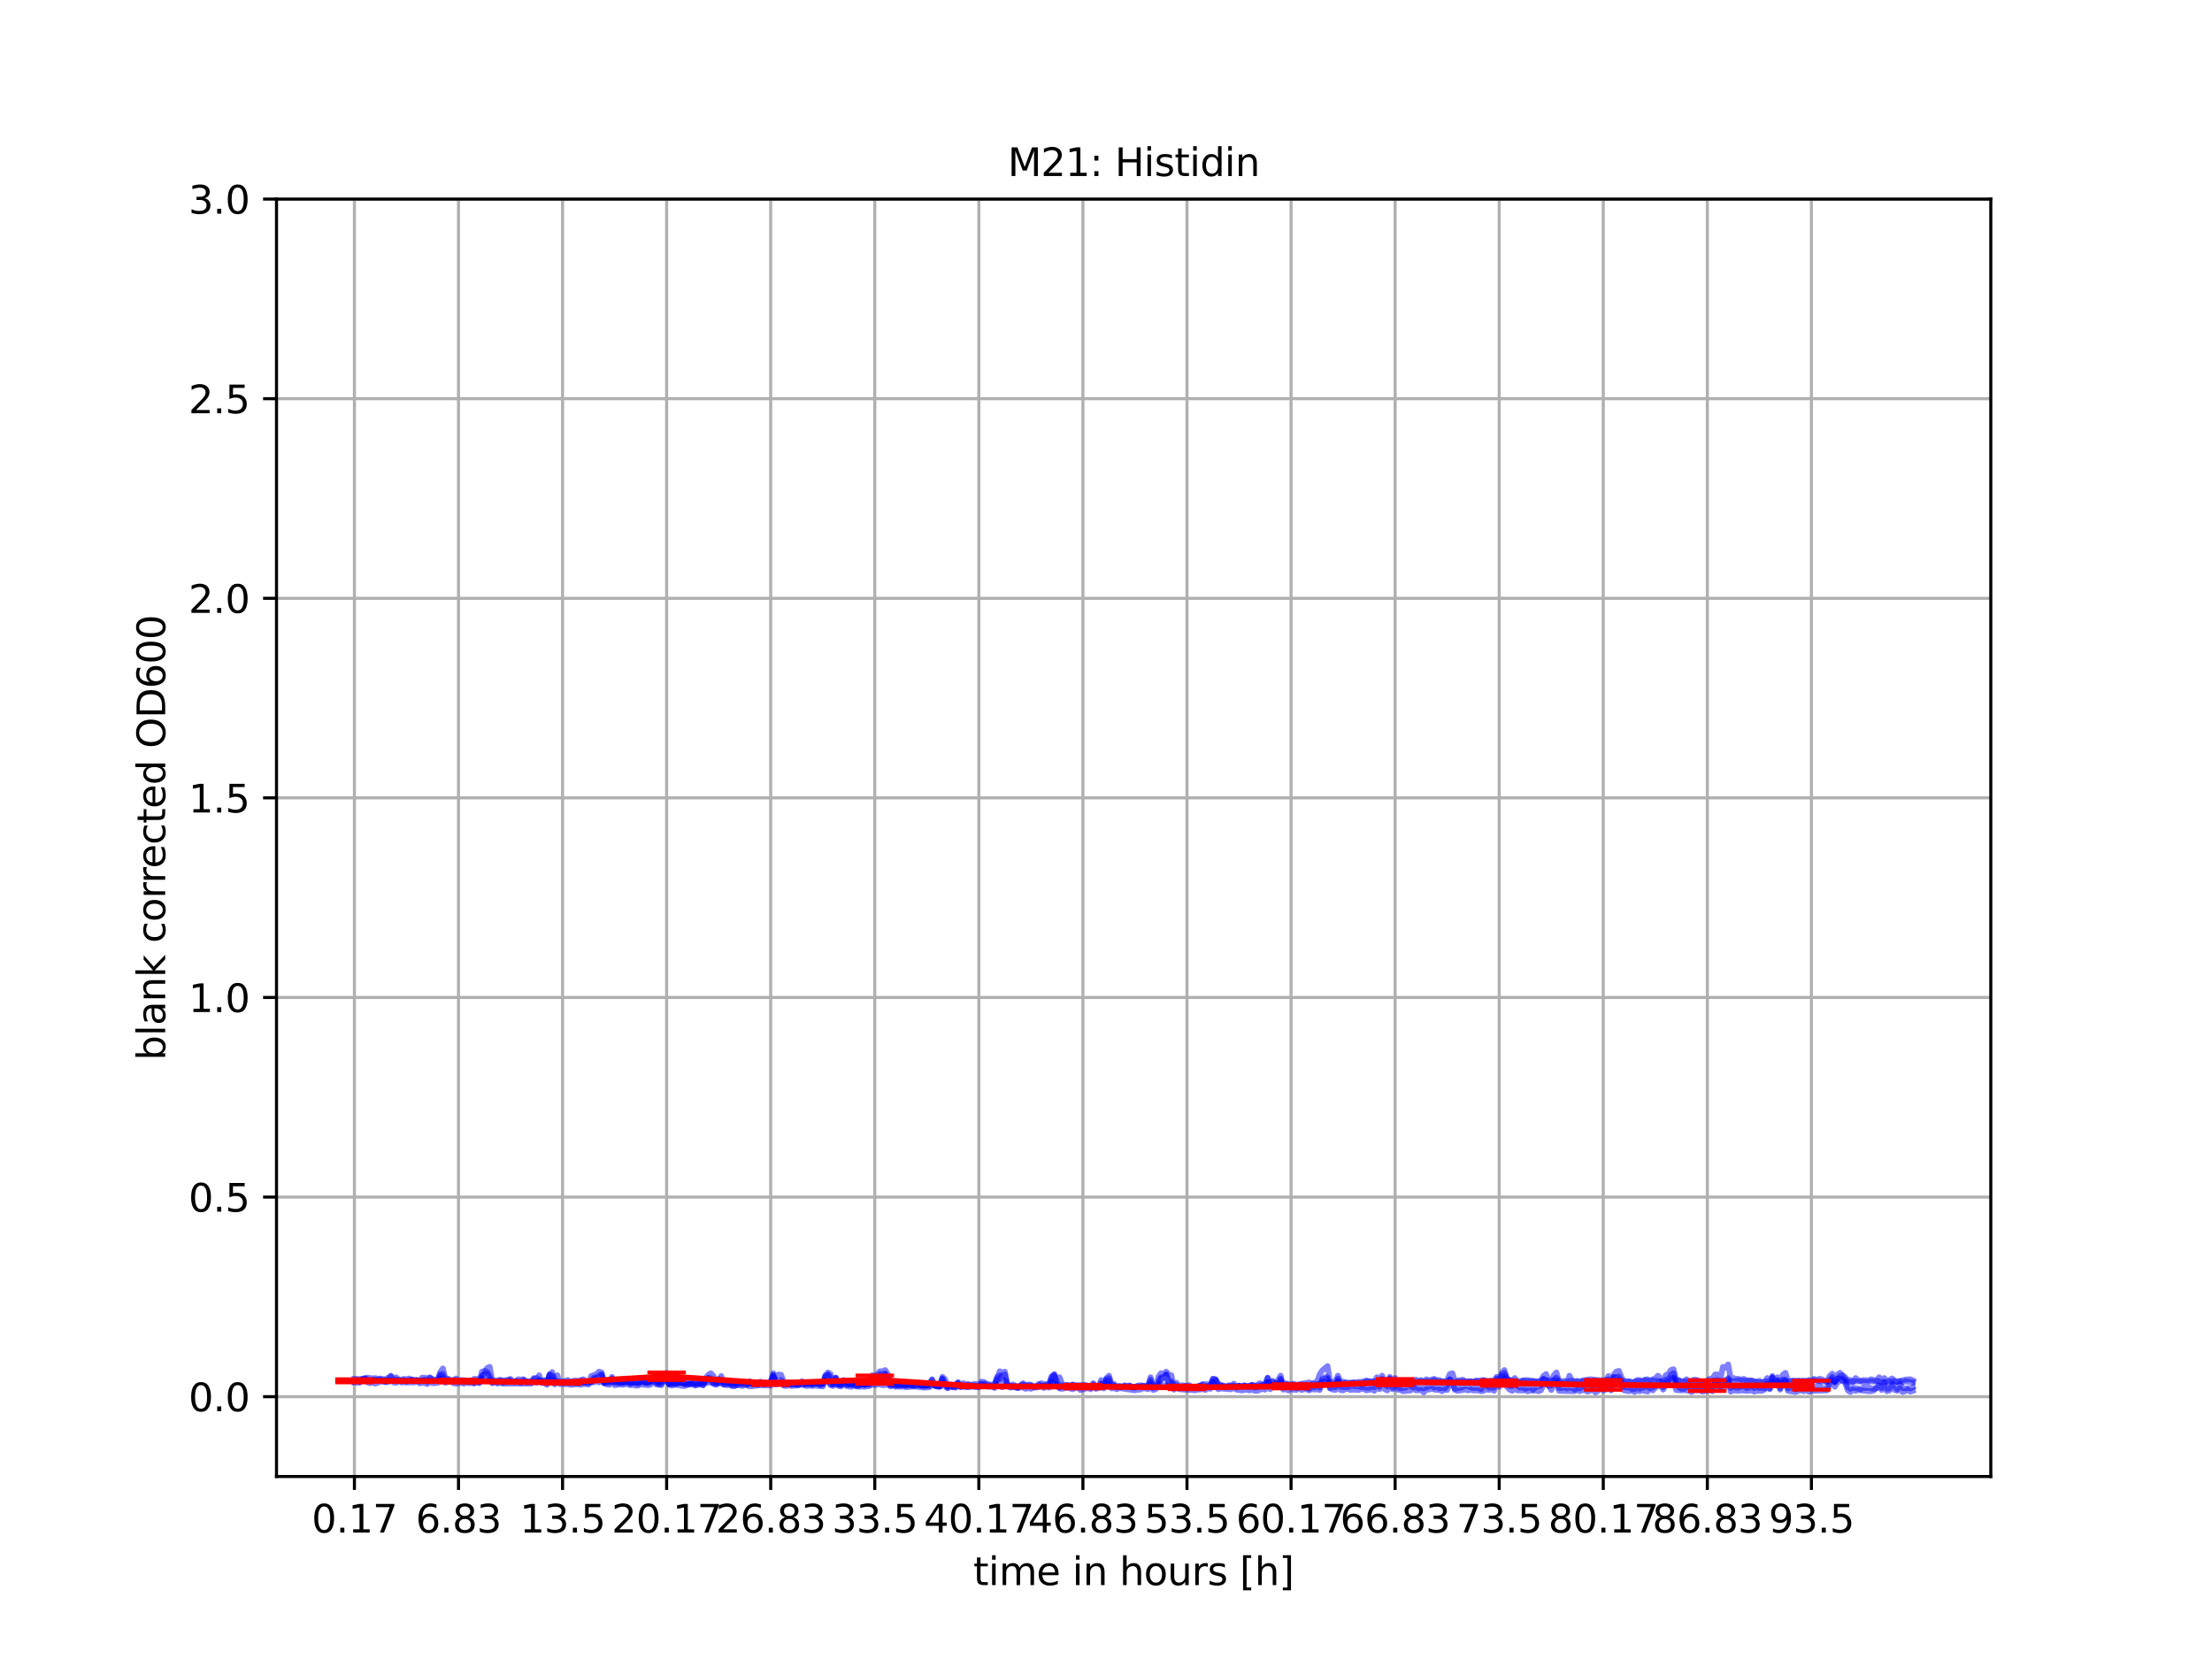 <?xml version="1.0" encoding="utf-8" standalone="no"?>
<!DOCTYPE svg PUBLIC "-//W3C//DTD SVG 1.1//EN"
  "http://www.w3.org/Graphics/SVG/1.1/DTD/svg11.dtd">
<svg xmlns:xlink="http://www.w3.org/1999/xlink" width="576pt" height="432pt" viewBox="0 0 576 432" xmlns="http://www.w3.org/2000/svg" version="1.1">
 <defs>
  <style type="text/css">*{stroke-linejoin: round; stroke-linecap: butt}</style>
 </defs>
 <g id="figure_1">
  <g id="patch_1">
   <path d="M 0 432 
L 576 432 
L 576 0 
L 0 0 
z
" style="fill: #ffffff"/>
  </g>
  <g id="axes_1">
   <g id="patch_2">
    <path d="M 72 384.48 
L 518.4 384.48 
L 518.4 51.84 
L 72 51.84 
z
" style="fill: #ffffff"/>
   </g>
   <g id="matplotlib.axis_1">
    <g id="xtick_1">
     <g id="line2d_1">
      <path d="M 92.291 384.48 
L 92.291 51.84 
" clip-path="url(#p7fec78c531)" style="fill: none; stroke: #b0b0b0; stroke-width: 0.8; stroke-linecap: square"/>
     </g>
     <g id="line2d_2">
      <defs>
       <path id="ma975c5d63c" d="M 0 0 
L 0 3.5 
" style="stroke: #000000; stroke-width: 0.8"/>
      </defs>
      <g>
       <use xlink:href="#ma975c5d63c" x="92.291" y="384.48" style="stroke: #000000; stroke-width: 0.8"/>
      </g>
     </g>
     <g id="text_1">
      <!-- 0.17 -->
      <g transform="translate(81.158 399.078) scale(0.1 -0.1)">
       <defs>
        <path id="DejaVuSans-30" d="M 2034 4250 
Q 1547 4250 1301 3770 
Q 1056 3291 1056 2328 
Q 1056 1369 1301 889 
Q 1547 409 2034 409 
Q 2525 409 2770 889 
Q 3016 1369 3016 2328 
Q 3016 3291 2770 3770 
Q 2525 4250 2034 4250 
z
M 2034 4750 
Q 2819 4750 3233 4129 
Q 3647 3509 3647 2328 
Q 3647 1150 3233 529 
Q 2819 -91 2034 -91 
Q 1250 -91 836 529 
Q 422 1150 422 2328 
Q 422 3509 836 4129 
Q 1250 4750 2034 4750 
z
" transform="scale(0.016)"/>
        <path id="DejaVuSans-2e" d="M 684 794 
L 1344 794 
L 1344 0 
L 684 0 
L 684 794 
z
" transform="scale(0.016)"/>
        <path id="DejaVuSans-31" d="M 794 531 
L 1825 531 
L 1825 4091 
L 703 3866 
L 703 4441 
L 1819 4666 
L 2450 4666 
L 2450 531 
L 3481 531 
L 3481 0 
L 794 0 
L 794 531 
z
" transform="scale(0.016)"/>
        <path id="DejaVuSans-37" d="M 525 4666 
L 3525 4666 
L 3525 4397 
L 1831 0 
L 1172 0 
L 2766 4134 
L 525 4134 
L 525 4666 
z
" transform="scale(0.016)"/>
       </defs>
       <use xlink:href="#DejaVuSans-30"/>
       <use xlink:href="#DejaVuSans-2e" x="63.623"/>
       <use xlink:href="#DejaVuSans-31" x="95.41"/>
       <use xlink:href="#DejaVuSans-37" x="159.033"/>
      </g>
     </g>
    </g>
    <g id="xtick_2">
     <g id="line2d_3">
      <path d="M 119.391 384.48 
L 119.391 51.84 
" clip-path="url(#p7fec78c531)" style="fill: none; stroke: #b0b0b0; stroke-width: 0.8; stroke-linecap: square"/>
     </g>
     <g id="line2d_4">
      <g>
       <use xlink:href="#ma975c5d63c" x="119.391" y="384.48" style="stroke: #000000; stroke-width: 0.8"/>
      </g>
     </g>
     <g id="text_2">
      <!-- 6.83 -->
      <g transform="translate(108.258 399.078) scale(0.1 -0.1)">
       <defs>
        <path id="DejaVuSans-36" d="M 2113 2584 
Q 1688 2584 1439 2293 
Q 1191 2003 1191 1497 
Q 1191 994 1439 701 
Q 1688 409 2113 409 
Q 2538 409 2786 701 
Q 3034 994 3034 1497 
Q 3034 2003 2786 2293 
Q 2538 2584 2113 2584 
z
M 3366 4563 
L 3366 3988 
Q 3128 4100 2886 4159 
Q 2644 4219 2406 4219 
Q 1781 4219 1451 3797 
Q 1122 3375 1075 2522 
Q 1259 2794 1537 2939 
Q 1816 3084 2150 3084 
Q 2853 3084 3261 2657 
Q 3669 2231 3669 1497 
Q 3669 778 3244 343 
Q 2819 -91 2113 -91 
Q 1303 -91 875 529 
Q 447 1150 447 2328 
Q 447 3434 972 4092 
Q 1497 4750 2381 4750 
Q 2619 4750 2861 4703 
Q 3103 4656 3366 4563 
z
" transform="scale(0.016)"/>
        <path id="DejaVuSans-38" d="M 2034 2216 
Q 1584 2216 1326 1975 
Q 1069 1734 1069 1313 
Q 1069 891 1326 650 
Q 1584 409 2034 409 
Q 2484 409 2743 651 
Q 3003 894 3003 1313 
Q 3003 1734 2745 1975 
Q 2488 2216 2034 2216 
z
M 1403 2484 
Q 997 2584 770 2862 
Q 544 3141 544 3541 
Q 544 4100 942 4425 
Q 1341 4750 2034 4750 
Q 2731 4750 3128 4425 
Q 3525 4100 3525 3541 
Q 3525 3141 3298 2862 
Q 3072 2584 2669 2484 
Q 3125 2378 3379 2068 
Q 3634 1759 3634 1313 
Q 3634 634 3220 271 
Q 2806 -91 2034 -91 
Q 1263 -91 848 271 
Q 434 634 434 1313 
Q 434 1759 690 2068 
Q 947 2378 1403 2484 
z
M 1172 3481 
Q 1172 3119 1398 2916 
Q 1625 2713 2034 2713 
Q 2441 2713 2670 2916 
Q 2900 3119 2900 3481 
Q 2900 3844 2670 4047 
Q 2441 4250 2034 4250 
Q 1625 4250 1398 4047 
Q 1172 3844 1172 3481 
z
" transform="scale(0.016)"/>
        <path id="DejaVuSans-33" d="M 2597 2516 
Q 3050 2419 3304 2112 
Q 3559 1806 3559 1356 
Q 3559 666 3084 287 
Q 2609 -91 1734 -91 
Q 1441 -91 1130 -33 
Q 819 25 488 141 
L 488 750 
Q 750 597 1062 519 
Q 1375 441 1716 441 
Q 2309 441 2620 675 
Q 2931 909 2931 1356 
Q 2931 1769 2642 2001 
Q 2353 2234 1838 2234 
L 1294 2234 
L 1294 2753 
L 1863 2753 
Q 2328 2753 2575 2939 
Q 2822 3125 2822 3475 
Q 2822 3834 2567 4026 
Q 2313 4219 1838 4219 
Q 1578 4219 1281 4162 
Q 984 4106 628 3988 
L 628 4550 
Q 988 4650 1302 4700 
Q 1616 4750 1894 4750 
Q 2613 4750 3031 4423 
Q 3450 4097 3450 3541 
Q 3450 3153 3228 2886 
Q 3006 2619 2597 2516 
z
" transform="scale(0.016)"/>
       </defs>
       <use xlink:href="#DejaVuSans-36"/>
       <use xlink:href="#DejaVuSans-2e" x="63.623"/>
       <use xlink:href="#DejaVuSans-38" x="95.41"/>
       <use xlink:href="#DejaVuSans-33" x="159.033"/>
      </g>
     </g>
    </g>
    <g id="xtick_3">
     <g id="line2d_5">
      <path d="M 146.49 384.48 
L 146.49 51.84 
" clip-path="url(#p7fec78c531)" style="fill: none; stroke: #b0b0b0; stroke-width: 0.8; stroke-linecap: square"/>
     </g>
     <g id="line2d_6">
      <g>
       <use xlink:href="#ma975c5d63c" x="146.49" y="384.48" style="stroke: #000000; stroke-width: 0.8"/>
      </g>
     </g>
     <g id="text_3">
      <!-- 13.5 -->
      <g transform="translate(135.358 399.078) scale(0.1 -0.1)">
       <defs>
        <path id="DejaVuSans-35" d="M 691 4666 
L 3169 4666 
L 3169 4134 
L 1269 4134 
L 1269 2991 
Q 1406 3038 1543 3061 
Q 1681 3084 1819 3084 
Q 2600 3084 3056 2656 
Q 3513 2228 3513 1497 
Q 3513 744 3044 326 
Q 2575 -91 1722 -91 
Q 1428 -91 1123 -41 
Q 819 9 494 109 
L 494 744 
Q 775 591 1075 516 
Q 1375 441 1709 441 
Q 2250 441 2565 725 
Q 2881 1009 2881 1497 
Q 2881 1984 2565 2268 
Q 2250 2553 1709 2553 
Q 1456 2553 1204 2497 
Q 953 2441 691 2322 
L 691 4666 
z
" transform="scale(0.016)"/>
       </defs>
       <use xlink:href="#DejaVuSans-31"/>
       <use xlink:href="#DejaVuSans-33" x="63.623"/>
       <use xlink:href="#DejaVuSans-2e" x="127.246"/>
       <use xlink:href="#DejaVuSans-35" x="159.033"/>
      </g>
     </g>
    </g>
    <g id="xtick_4">
     <g id="line2d_7">
      <path d="M 173.59 384.48 
L 173.59 51.84 
" clip-path="url(#p7fec78c531)" style="fill: none; stroke: #b0b0b0; stroke-width: 0.8; stroke-linecap: square"/>
     </g>
     <g id="line2d_8">
      <g>
       <use xlink:href="#ma975c5d63c" x="173.59" y="384.48" style="stroke: #000000; stroke-width: 0.8"/>
      </g>
     </g>
     <g id="text_4">
      <!-- 20.17 -->
      <g transform="translate(159.276 399.078) scale(0.1 -0.1)">
       <defs>
        <path id="DejaVuSans-32" d="M 1228 531 
L 3431 531 
L 3431 0 
L 469 0 
L 469 531 
Q 828 903 1448 1529 
Q 2069 2156 2228 2338 
Q 2531 2678 2651 2914 
Q 2772 3150 2772 3378 
Q 2772 3750 2511 3984 
Q 2250 4219 1831 4219 
Q 1534 4219 1204 4116 
Q 875 4013 500 3803 
L 500 4441 
Q 881 4594 1212 4672 
Q 1544 4750 1819 4750 
Q 2544 4750 2975 4387 
Q 3406 4025 3406 3419 
Q 3406 3131 3298 2873 
Q 3191 2616 2906 2266 
Q 2828 2175 2409 1742 
Q 1991 1309 1228 531 
z
" transform="scale(0.016)"/>
       </defs>
       <use xlink:href="#DejaVuSans-32"/>
       <use xlink:href="#DejaVuSans-30" x="63.623"/>
       <use xlink:href="#DejaVuSans-2e" x="127.246"/>
       <use xlink:href="#DejaVuSans-31" x="159.033"/>
       <use xlink:href="#DejaVuSans-37" x="222.656"/>
      </g>
     </g>
    </g>
    <g id="xtick_5">
     <g id="line2d_9">
      <path d="M 200.69 384.48 
L 200.69 51.84 
" clip-path="url(#p7fec78c531)" style="fill: none; stroke: #b0b0b0; stroke-width: 0.8; stroke-linecap: square"/>
     </g>
     <g id="line2d_10">
      <g>
       <use xlink:href="#ma975c5d63c" x="200.69" y="384.48" style="stroke: #000000; stroke-width: 0.8"/>
      </g>
     </g>
     <g id="text_5">
      <!-- 26.83 -->
      <g transform="translate(186.376 399.078) scale(0.1 -0.1)">
       <use xlink:href="#DejaVuSans-32"/>
       <use xlink:href="#DejaVuSans-36" x="63.623"/>
       <use xlink:href="#DejaVuSans-2e" x="127.246"/>
       <use xlink:href="#DejaVuSans-38" x="159.033"/>
       <use xlink:href="#DejaVuSans-33" x="222.656"/>
      </g>
     </g>
    </g>
    <g id="xtick_6">
     <g id="line2d_11">
      <path d="M 227.789 384.48 
L 227.789 51.84 
" clip-path="url(#p7fec78c531)" style="fill: none; stroke: #b0b0b0; stroke-width: 0.8; stroke-linecap: square"/>
     </g>
     <g id="line2d_12">
      <g>
       <use xlink:href="#ma975c5d63c" x="227.789" y="384.48" style="stroke: #000000; stroke-width: 0.8"/>
      </g>
     </g>
     <g id="text_6">
      <!-- 33.5 -->
      <g transform="translate(216.657 399.078) scale(0.1 -0.1)">
       <use xlink:href="#DejaVuSans-33"/>
       <use xlink:href="#DejaVuSans-33" x="63.623"/>
       <use xlink:href="#DejaVuSans-2e" x="127.246"/>
       <use xlink:href="#DejaVuSans-35" x="159.033"/>
      </g>
     </g>
    </g>
    <g id="xtick_7">
     <g id="line2d_13">
      <path d="M 254.889 384.48 
L 254.889 51.84 
" clip-path="url(#p7fec78c531)" style="fill: none; stroke: #b0b0b0; stroke-width: 0.8; stroke-linecap: square"/>
     </g>
     <g id="line2d_14">
      <g>
       <use xlink:href="#ma975c5d63c" x="254.889" y="384.48" style="stroke: #000000; stroke-width: 0.8"/>
      </g>
     </g>
     <g id="text_7">
      <!-- 40.17 -->
      <g transform="translate(240.575 399.078) scale(0.1 -0.1)">
       <defs>
        <path id="DejaVuSans-34" d="M 2419 4116 
L 825 1625 
L 2419 1625 
L 2419 4116 
z
M 2253 4666 
L 3047 4666 
L 3047 1625 
L 3713 1625 
L 3713 1100 
L 3047 1100 
L 3047 0 
L 2419 0 
L 2419 1100 
L 313 1100 
L 313 1709 
L 2253 4666 
z
" transform="scale(0.016)"/>
       </defs>
       <use xlink:href="#DejaVuSans-34"/>
       <use xlink:href="#DejaVuSans-30" x="63.623"/>
       <use xlink:href="#DejaVuSans-2e" x="127.246"/>
       <use xlink:href="#DejaVuSans-31" x="159.033"/>
       <use xlink:href="#DejaVuSans-37" x="222.656"/>
      </g>
     </g>
    </g>
    <g id="xtick_8">
     <g id="line2d_15">
      <path d="M 281.989 384.48 
L 281.989 51.84 
" clip-path="url(#p7fec78c531)" style="fill: none; stroke: #b0b0b0; stroke-width: 0.8; stroke-linecap: square"/>
     </g>
     <g id="line2d_16">
      <g>
       <use xlink:href="#ma975c5d63c" x="281.989" y="384.48" style="stroke: #000000; stroke-width: 0.8"/>
      </g>
     </g>
     <g id="text_8">
      <!-- 46.83 -->
      <g transform="translate(267.675 399.078) scale(0.1 -0.1)">
       <use xlink:href="#DejaVuSans-34"/>
       <use xlink:href="#DejaVuSans-36" x="63.623"/>
       <use xlink:href="#DejaVuSans-2e" x="127.246"/>
       <use xlink:href="#DejaVuSans-38" x="159.033"/>
       <use xlink:href="#DejaVuSans-33" x="222.656"/>
      </g>
     </g>
    </g>
    <g id="xtick_9">
     <g id="line2d_17">
      <path d="M 309.089 384.48 
L 309.089 51.84 
" clip-path="url(#p7fec78c531)" style="fill: none; stroke: #b0b0b0; stroke-width: 0.8; stroke-linecap: square"/>
     </g>
     <g id="line2d_18">
      <g>
       <use xlink:href="#ma975c5d63c" x="309.089" y="384.48" style="stroke: #000000; stroke-width: 0.8"/>
      </g>
     </g>
     <g id="text_9">
      <!-- 53.5 -->
      <g transform="translate(297.956 399.078) scale(0.1 -0.1)">
       <use xlink:href="#DejaVuSans-35"/>
       <use xlink:href="#DejaVuSans-33" x="63.623"/>
       <use xlink:href="#DejaVuSans-2e" x="127.246"/>
       <use xlink:href="#DejaVuSans-35" x="159.033"/>
      </g>
     </g>
    </g>
    <g id="xtick_10">
     <g id="line2d_19">
      <path d="M 336.188 384.48 
L 336.188 51.84 
" clip-path="url(#p7fec78c531)" style="fill: none; stroke: #b0b0b0; stroke-width: 0.8; stroke-linecap: square"/>
     </g>
     <g id="line2d_20">
      <g>
       <use xlink:href="#ma975c5d63c" x="336.188" y="384.48" style="stroke: #000000; stroke-width: 0.8"/>
      </g>
     </g>
     <g id="text_10">
      <!-- 60.17 -->
      <g transform="translate(321.874 399.078) scale(0.1 -0.1)">
       <use xlink:href="#DejaVuSans-36"/>
       <use xlink:href="#DejaVuSans-30" x="63.623"/>
       <use xlink:href="#DejaVuSans-2e" x="127.246"/>
       <use xlink:href="#DejaVuSans-31" x="159.033"/>
       <use xlink:href="#DejaVuSans-37" x="222.656"/>
      </g>
     </g>
    </g>
    <g id="xtick_11">
     <g id="line2d_21">
      <path d="M 363.288 384.48 
L 363.288 51.84 
" clip-path="url(#p7fec78c531)" style="fill: none; stroke: #b0b0b0; stroke-width: 0.8; stroke-linecap: square"/>
     </g>
     <g id="line2d_22">
      <g>
       <use xlink:href="#ma975c5d63c" x="363.288" y="384.48" style="stroke: #000000; stroke-width: 0.8"/>
      </g>
     </g>
     <g id="text_11">
      <!-- 66.83 -->
      <g transform="translate(348.974 399.078) scale(0.1 -0.1)">
       <use xlink:href="#DejaVuSans-36"/>
       <use xlink:href="#DejaVuSans-36" x="63.623"/>
       <use xlink:href="#DejaVuSans-2e" x="127.246"/>
       <use xlink:href="#DejaVuSans-38" x="159.033"/>
       <use xlink:href="#DejaVuSans-33" x="222.656"/>
      </g>
     </g>
    </g>
    <g id="xtick_12">
     <g id="line2d_23">
      <path d="M 390.388 384.48 
L 390.388 51.84 
" clip-path="url(#p7fec78c531)" style="fill: none; stroke: #b0b0b0; stroke-width: 0.8; stroke-linecap: square"/>
     </g>
     <g id="line2d_24">
      <g>
       <use xlink:href="#ma975c5d63c" x="390.388" y="384.48" style="stroke: #000000; stroke-width: 0.8"/>
      </g>
     </g>
     <g id="text_12">
      <!-- 73.5 -->
      <g transform="translate(379.255 399.078) scale(0.1 -0.1)">
       <use xlink:href="#DejaVuSans-37"/>
       <use xlink:href="#DejaVuSans-33" x="63.623"/>
       <use xlink:href="#DejaVuSans-2e" x="127.246"/>
       <use xlink:href="#DejaVuSans-35" x="159.033"/>
      </g>
     </g>
    </g>
    <g id="xtick_13">
     <g id="line2d_25">
      <path d="M 417.487 384.48 
L 417.487 51.84 
" clip-path="url(#p7fec78c531)" style="fill: none; stroke: #b0b0b0; stroke-width: 0.8; stroke-linecap: square"/>
     </g>
     <g id="line2d_26">
      <g>
       <use xlink:href="#ma975c5d63c" x="417.487" y="384.48" style="stroke: #000000; stroke-width: 0.8"/>
      </g>
     </g>
     <g id="text_13">
      <!-- 80.17 -->
      <g transform="translate(403.173 399.078) scale(0.1 -0.1)">
       <use xlink:href="#DejaVuSans-38"/>
       <use xlink:href="#DejaVuSans-30" x="63.623"/>
       <use xlink:href="#DejaVuSans-2e" x="127.246"/>
       <use xlink:href="#DejaVuSans-31" x="159.033"/>
       <use xlink:href="#DejaVuSans-37" x="222.656"/>
      </g>
     </g>
    </g>
    <g id="xtick_14">
     <g id="line2d_27">
      <path d="M 444.587 384.48 
L 444.587 51.84 
" clip-path="url(#p7fec78c531)" style="fill: none; stroke: #b0b0b0; stroke-width: 0.8; stroke-linecap: square"/>
     </g>
     <g id="line2d_28">
      <g>
       <use xlink:href="#ma975c5d63c" x="444.587" y="384.48" style="stroke: #000000; stroke-width: 0.8"/>
      </g>
     </g>
     <g id="text_14">
      <!-- 86.83 -->
      <g transform="translate(430.273 399.078) scale(0.1 -0.1)">
       <use xlink:href="#DejaVuSans-38"/>
       <use xlink:href="#DejaVuSans-36" x="63.623"/>
       <use xlink:href="#DejaVuSans-2e" x="127.246"/>
       <use xlink:href="#DejaVuSans-38" x="159.033"/>
       <use xlink:href="#DejaVuSans-33" x="222.656"/>
      </g>
     </g>
    </g>
    <g id="xtick_15">
     <g id="line2d_29">
      <path d="M 471.687 384.48 
L 471.687 51.84 
" clip-path="url(#p7fec78c531)" style="fill: none; stroke: #b0b0b0; stroke-width: 0.8; stroke-linecap: square"/>
     </g>
     <g id="line2d_30">
      <g>
       <use xlink:href="#ma975c5d63c" x="471.687" y="384.48" style="stroke: #000000; stroke-width: 0.8"/>
      </g>
     </g>
     <g id="text_15">
      <!-- 93.5 -->
      <g transform="translate(460.554 399.078) scale(0.1 -0.1)">
       <defs>
        <path id="DejaVuSans-39" d="M 703 97 
L 703 672 
Q 941 559 1184 500 
Q 1428 441 1663 441 
Q 2288 441 2617 861 
Q 2947 1281 2994 2138 
Q 2813 1869 2534 1725 
Q 2256 1581 1919 1581 
Q 1219 1581 811 2004 
Q 403 2428 403 3163 
Q 403 3881 828 4315 
Q 1253 4750 1959 4750 
Q 2769 4750 3195 4129 
Q 3622 3509 3622 2328 
Q 3622 1225 3098 567 
Q 2575 -91 1691 -91 
Q 1453 -91 1209 -44 
Q 966 3 703 97 
z
M 1959 2075 
Q 2384 2075 2632 2365 
Q 2881 2656 2881 3163 
Q 2881 3666 2632 3958 
Q 2384 4250 1959 4250 
Q 1534 4250 1286 3958 
Q 1038 3666 1038 3163 
Q 1038 2656 1286 2365 
Q 1534 2075 1959 2075 
z
" transform="scale(0.016)"/>
       </defs>
       <use xlink:href="#DejaVuSans-39"/>
       <use xlink:href="#DejaVuSans-33" x="63.623"/>
       <use xlink:href="#DejaVuSans-2e" x="127.246"/>
       <use xlink:href="#DejaVuSans-35" x="159.033"/>
      </g>
     </g>
    </g>
    <g id="text_16">
     <!-- time in hours [h] -->
     <g transform="translate(253.452 412.757) scale(0.1 -0.1)">
      <defs>
       <path id="DejaVuSans-74" d="M 1172 4494 
L 1172 3500 
L 2356 3500 
L 2356 3053 
L 1172 3053 
L 1172 1153 
Q 1172 725 1289 603 
Q 1406 481 1766 481 
L 2356 481 
L 2356 0 
L 1766 0 
Q 1100 0 847 248 
Q 594 497 594 1153 
L 594 3053 
L 172 3053 
L 172 3500 
L 594 3500 
L 594 4494 
L 1172 4494 
z
" transform="scale(0.016)"/>
       <path id="DejaVuSans-69" d="M 603 3500 
L 1178 3500 
L 1178 0 
L 603 0 
L 603 3500 
z
M 603 4863 
L 1178 4863 
L 1178 4134 
L 603 4134 
L 603 4863 
z
" transform="scale(0.016)"/>
       <path id="DejaVuSans-6d" d="M 3328 2828 
Q 3544 3216 3844 3400 
Q 4144 3584 4550 3584 
Q 5097 3584 5394 3201 
Q 5691 2819 5691 2113 
L 5691 0 
L 5113 0 
L 5113 2094 
Q 5113 2597 4934 2840 
Q 4756 3084 4391 3084 
Q 3944 3084 3684 2787 
Q 3425 2491 3425 1978 
L 3425 0 
L 2847 0 
L 2847 2094 
Q 2847 2600 2669 2842 
Q 2491 3084 2119 3084 
Q 1678 3084 1418 2786 
Q 1159 2488 1159 1978 
L 1159 0 
L 581 0 
L 581 3500 
L 1159 3500 
L 1159 2956 
Q 1356 3278 1631 3431 
Q 1906 3584 2284 3584 
Q 2666 3584 2933 3390 
Q 3200 3197 3328 2828 
z
" transform="scale(0.016)"/>
       <path id="DejaVuSans-65" d="M 3597 1894 
L 3597 1613 
L 953 1613 
Q 991 1019 1311 708 
Q 1631 397 2203 397 
Q 2534 397 2845 478 
Q 3156 559 3463 722 
L 3463 178 
Q 3153 47 2828 -22 
Q 2503 -91 2169 -91 
Q 1331 -91 842 396 
Q 353 884 353 1716 
Q 353 2575 817 3079 
Q 1281 3584 2069 3584 
Q 2775 3584 3186 3129 
Q 3597 2675 3597 1894 
z
M 3022 2063 
Q 3016 2534 2758 2815 
Q 2500 3097 2075 3097 
Q 1594 3097 1305 2825 
Q 1016 2553 972 2059 
L 3022 2063 
z
" transform="scale(0.016)"/>
       <path id="DejaVuSans-20" transform="scale(0.016)"/>
       <path id="DejaVuSans-6e" d="M 3513 2113 
L 3513 0 
L 2938 0 
L 2938 2094 
Q 2938 2591 2744 2837 
Q 2550 3084 2163 3084 
Q 1697 3084 1428 2787 
Q 1159 2491 1159 1978 
L 1159 0 
L 581 0 
L 581 3500 
L 1159 3500 
L 1159 2956 
Q 1366 3272 1645 3428 
Q 1925 3584 2291 3584 
Q 2894 3584 3203 3211 
Q 3513 2838 3513 2113 
z
" transform="scale(0.016)"/>
       <path id="DejaVuSans-68" d="M 3513 2113 
L 3513 0 
L 2938 0 
L 2938 2094 
Q 2938 2591 2744 2837 
Q 2550 3084 2163 3084 
Q 1697 3084 1428 2787 
Q 1159 2491 1159 1978 
L 1159 0 
L 581 0 
L 581 4863 
L 1159 4863 
L 1159 2956 
Q 1366 3272 1645 3428 
Q 1925 3584 2291 3584 
Q 2894 3584 3203 3211 
Q 3513 2838 3513 2113 
z
" transform="scale(0.016)"/>
       <path id="DejaVuSans-6f" d="M 1959 3097 
Q 1497 3097 1228 2736 
Q 959 2375 959 1747 
Q 959 1119 1226 758 
Q 1494 397 1959 397 
Q 2419 397 2687 759 
Q 2956 1122 2956 1747 
Q 2956 2369 2687 2733 
Q 2419 3097 1959 3097 
z
M 1959 3584 
Q 2709 3584 3137 3096 
Q 3566 2609 3566 1747 
Q 3566 888 3137 398 
Q 2709 -91 1959 -91 
Q 1206 -91 779 398 
Q 353 888 353 1747 
Q 353 2609 779 3096 
Q 1206 3584 1959 3584 
z
" transform="scale(0.016)"/>
       <path id="DejaVuSans-75" d="M 544 1381 
L 544 3500 
L 1119 3500 
L 1119 1403 
Q 1119 906 1312 657 
Q 1506 409 1894 409 
Q 2359 409 2629 706 
Q 2900 1003 2900 1516 
L 2900 3500 
L 3475 3500 
L 3475 0 
L 2900 0 
L 2900 538 
Q 2691 219 2414 64 
Q 2138 -91 1772 -91 
Q 1169 -91 856 284 
Q 544 659 544 1381 
z
M 1991 3584 
L 1991 3584 
z
" transform="scale(0.016)"/>
       <path id="DejaVuSans-72" d="M 2631 2963 
Q 2534 3019 2420 3045 
Q 2306 3072 2169 3072 
Q 1681 3072 1420 2755 
Q 1159 2438 1159 1844 
L 1159 0 
L 581 0 
L 581 3500 
L 1159 3500 
L 1159 2956 
Q 1341 3275 1631 3429 
Q 1922 3584 2338 3584 
Q 2397 3584 2469 3576 
Q 2541 3569 2628 3553 
L 2631 2963 
z
" transform="scale(0.016)"/>
       <path id="DejaVuSans-73" d="M 2834 3397 
L 2834 2853 
Q 2591 2978 2328 3040 
Q 2066 3103 1784 3103 
Q 1356 3103 1142 2972 
Q 928 2841 928 2578 
Q 928 2378 1081 2264 
Q 1234 2150 1697 2047 
L 1894 2003 
Q 2506 1872 2764 1633 
Q 3022 1394 3022 966 
Q 3022 478 2636 193 
Q 2250 -91 1575 -91 
Q 1294 -91 989 -36 
Q 684 19 347 128 
L 347 722 
Q 666 556 975 473 
Q 1284 391 1588 391 
Q 1994 391 2212 530 
Q 2431 669 2431 922 
Q 2431 1156 2273 1281 
Q 2116 1406 1581 1522 
L 1381 1569 
Q 847 1681 609 1914 
Q 372 2147 372 2553 
Q 372 3047 722 3315 
Q 1072 3584 1716 3584 
Q 2034 3584 2315 3537 
Q 2597 3491 2834 3397 
z
" transform="scale(0.016)"/>
       <path id="DejaVuSans-5b" d="M 550 4863 
L 1875 4863 
L 1875 4416 
L 1125 4416 
L 1125 -397 
L 1875 -397 
L 1875 -844 
L 550 -844 
L 550 4863 
z
" transform="scale(0.016)"/>
       <path id="DejaVuSans-5d" d="M 1947 4863 
L 1947 -844 
L 622 -844 
L 622 -397 
L 1369 -397 
L 1369 4416 
L 622 4416 
L 622 4863 
L 1947 4863 
z
" transform="scale(0.016)"/>
      </defs>
      <use xlink:href="#DejaVuSans-74"/>
      <use xlink:href="#DejaVuSans-69" x="39.209"/>
      <use xlink:href="#DejaVuSans-6d" x="66.992"/>
      <use xlink:href="#DejaVuSans-65" x="164.404"/>
      <use xlink:href="#DejaVuSans-20" x="225.928"/>
      <use xlink:href="#DejaVuSans-69" x="257.715"/>
      <use xlink:href="#DejaVuSans-6e" x="285.498"/>
      <use xlink:href="#DejaVuSans-20" x="348.877"/>
      <use xlink:href="#DejaVuSans-68" x="380.664"/>
      <use xlink:href="#DejaVuSans-6f" x="444.043"/>
      <use xlink:href="#DejaVuSans-75" x="505.225"/>
      <use xlink:href="#DejaVuSans-72" x="568.604"/>
      <use xlink:href="#DejaVuSans-73" x="609.717"/>
      <use xlink:href="#DejaVuSans-20" x="661.816"/>
      <use xlink:href="#DejaVuSans-5b" x="693.604"/>
      <use xlink:href="#DejaVuSans-68" x="732.617"/>
      <use xlink:href="#DejaVuSans-5d" x="795.996"/>
     </g>
    </g>
   </g>
   <g id="matplotlib.axis_2">
    <g id="ytick_1">
     <g id="line2d_31">
      <path d="M 72 363.69 
L 518.4 363.69 
" clip-path="url(#p7fec78c531)" style="fill: none; stroke: #b0b0b0; stroke-width: 0.8; stroke-linecap: square"/>
     </g>
     <g id="line2d_32">
      <defs>
       <path id="md4e6b4028d" d="M 0 0 
L -3.5 0 
" style="stroke: #000000; stroke-width: 0.8"/>
      </defs>
      <g>
       <use xlink:href="#md4e6b4028d" x="72" y="363.69" style="stroke: #000000; stroke-width: 0.8"/>
      </g>
     </g>
     <g id="text_17">
      <!-- 0.0 -->
      <g transform="translate(49.097 367.489) scale(0.1 -0.1)">
       <use xlink:href="#DejaVuSans-30"/>
       <use xlink:href="#DejaVuSans-2e" x="63.623"/>
       <use xlink:href="#DejaVuSans-30" x="95.41"/>
      </g>
     </g>
    </g>
    <g id="ytick_2">
     <g id="line2d_33">
      <path d="M 72 311.715 
L 518.4 311.715 
" clip-path="url(#p7fec78c531)" style="fill: none; stroke: #b0b0b0; stroke-width: 0.8; stroke-linecap: square"/>
     </g>
     <g id="line2d_34">
      <g>
       <use xlink:href="#md4e6b4028d" x="72" y="311.715" style="stroke: #000000; stroke-width: 0.8"/>
      </g>
     </g>
     <g id="text_18">
      <!-- 0.5 -->
      <g transform="translate(49.097 315.514) scale(0.1 -0.1)">
       <use xlink:href="#DejaVuSans-30"/>
       <use xlink:href="#DejaVuSans-2e" x="63.623"/>
       <use xlink:href="#DejaVuSans-35" x="95.41"/>
      </g>
     </g>
    </g>
    <g id="ytick_3">
     <g id="line2d_35">
      <path d="M 72 259.74 
L 518.4 259.74 
" clip-path="url(#p7fec78c531)" style="fill: none; stroke: #b0b0b0; stroke-width: 0.8; stroke-linecap: square"/>
     </g>
     <g id="line2d_36">
      <g>
       <use xlink:href="#md4e6b4028d" x="72" y="259.74" style="stroke: #000000; stroke-width: 0.8"/>
      </g>
     </g>
     <g id="text_19">
      <!-- 1.0 -->
      <g transform="translate(49.097 263.539) scale(0.1 -0.1)">
       <use xlink:href="#DejaVuSans-31"/>
       <use xlink:href="#DejaVuSans-2e" x="63.623"/>
       <use xlink:href="#DejaVuSans-30" x="95.41"/>
      </g>
     </g>
    </g>
    <g id="ytick_4">
     <g id="line2d_37">
      <path d="M 72 207.765 
L 518.4 207.765 
" clip-path="url(#p7fec78c531)" style="fill: none; stroke: #b0b0b0; stroke-width: 0.8; stroke-linecap: square"/>
     </g>
     <g id="line2d_38">
      <g>
       <use xlink:href="#md4e6b4028d" x="72" y="207.765" style="stroke: #000000; stroke-width: 0.8"/>
      </g>
     </g>
     <g id="text_20">
      <!-- 1.5 -->
      <g transform="translate(49.097 211.564) scale(0.1 -0.1)">
       <use xlink:href="#DejaVuSans-31"/>
       <use xlink:href="#DejaVuSans-2e" x="63.623"/>
       <use xlink:href="#DejaVuSans-35" x="95.41"/>
      </g>
     </g>
    </g>
    <g id="ytick_5">
     <g id="line2d_39">
      <path d="M 72 155.79 
L 518.4 155.79 
" clip-path="url(#p7fec78c531)" style="fill: none; stroke: #b0b0b0; stroke-width: 0.8; stroke-linecap: square"/>
     </g>
     <g id="line2d_40">
      <g>
       <use xlink:href="#md4e6b4028d" x="72" y="155.79" style="stroke: #000000; stroke-width: 0.8"/>
      </g>
     </g>
     <g id="text_21">
      <!-- 2.0 -->
      <g transform="translate(49.097 159.589) scale(0.1 -0.1)">
       <use xlink:href="#DejaVuSans-32"/>
       <use xlink:href="#DejaVuSans-2e" x="63.623"/>
       <use xlink:href="#DejaVuSans-30" x="95.41"/>
      </g>
     </g>
    </g>
    <g id="ytick_6">
     <g id="line2d_41">
      <path d="M 72 103.815 
L 518.4 103.815 
" clip-path="url(#p7fec78c531)" style="fill: none; stroke: #b0b0b0; stroke-width: 0.8; stroke-linecap: square"/>
     </g>
     <g id="line2d_42">
      <g>
       <use xlink:href="#md4e6b4028d" x="72" y="103.815" style="stroke: #000000; stroke-width: 0.8"/>
      </g>
     </g>
     <g id="text_22">
      <!-- 2.5 -->
      <g transform="translate(49.097 107.614) scale(0.1 -0.1)">
       <use xlink:href="#DejaVuSans-32"/>
       <use xlink:href="#DejaVuSans-2e" x="63.623"/>
       <use xlink:href="#DejaVuSans-35" x="95.41"/>
      </g>
     </g>
    </g>
    <g id="ytick_7">
     <g id="line2d_43">
      <path d="M 72 51.84 
L 518.4 51.84 
" clip-path="url(#p7fec78c531)" style="fill: none; stroke: #b0b0b0; stroke-width: 0.8; stroke-linecap: square"/>
     </g>
     <g id="line2d_44">
      <g>
       <use xlink:href="#md4e6b4028d" x="72" y="51.84" style="stroke: #000000; stroke-width: 0.8"/>
      </g>
     </g>
     <g id="text_23">
      <!-- 3.0 -->
      <g transform="translate(49.097 55.639) scale(0.1 -0.1)">
       <use xlink:href="#DejaVuSans-33"/>
       <use xlink:href="#DejaVuSans-2e" x="63.623"/>
       <use xlink:href="#DejaVuSans-30" x="95.41"/>
      </g>
     </g>
    </g>
    <g id="text_24">
     <!-- blank corrected OD600 -->
     <g transform="translate(43.017 276.115) rotate(-90) scale(0.1 -0.1)">
      <defs>
       <path id="DejaVuSans-62" d="M 3116 1747 
Q 3116 2381 2855 2742 
Q 2594 3103 2138 3103 
Q 1681 3103 1420 2742 
Q 1159 2381 1159 1747 
Q 1159 1113 1420 752 
Q 1681 391 2138 391 
Q 2594 391 2855 752 
Q 3116 1113 3116 1747 
z
M 1159 2969 
Q 1341 3281 1617 3432 
Q 1894 3584 2278 3584 
Q 2916 3584 3314 3078 
Q 3713 2572 3713 1747 
Q 3713 922 3314 415 
Q 2916 -91 2278 -91 
Q 1894 -91 1617 61 
Q 1341 213 1159 525 
L 1159 0 
L 581 0 
L 581 4863 
L 1159 4863 
L 1159 2969 
z
" transform="scale(0.016)"/>
       <path id="DejaVuSans-6c" d="M 603 4863 
L 1178 4863 
L 1178 0 
L 603 0 
L 603 4863 
z
" transform="scale(0.016)"/>
       <path id="DejaVuSans-61" d="M 2194 1759 
Q 1497 1759 1228 1600 
Q 959 1441 959 1056 
Q 959 750 1161 570 
Q 1363 391 1709 391 
Q 2188 391 2477 730 
Q 2766 1069 2766 1631 
L 2766 1759 
L 2194 1759 
z
M 3341 1997 
L 3341 0 
L 2766 0 
L 2766 531 
Q 2569 213 2275 61 
Q 1981 -91 1556 -91 
Q 1019 -91 701 211 
Q 384 513 384 1019 
Q 384 1609 779 1909 
Q 1175 2209 1959 2209 
L 2766 2209 
L 2766 2266 
Q 2766 2663 2505 2880 
Q 2244 3097 1772 3097 
Q 1472 3097 1187 3025 
Q 903 2953 641 2809 
L 641 3341 
Q 956 3463 1253 3523 
Q 1550 3584 1831 3584 
Q 2591 3584 2966 3190 
Q 3341 2797 3341 1997 
z
" transform="scale(0.016)"/>
       <path id="DejaVuSans-6b" d="M 581 4863 
L 1159 4863 
L 1159 1991 
L 2875 3500 
L 3609 3500 
L 1753 1863 
L 3688 0 
L 2938 0 
L 1159 1709 
L 1159 0 
L 581 0 
L 581 4863 
z
" transform="scale(0.016)"/>
       <path id="DejaVuSans-63" d="M 3122 3366 
L 3122 2828 
Q 2878 2963 2633 3030 
Q 2388 3097 2138 3097 
Q 1578 3097 1268 2742 
Q 959 2388 959 1747 
Q 959 1106 1268 751 
Q 1578 397 2138 397 
Q 2388 397 2633 464 
Q 2878 531 3122 666 
L 3122 134 
Q 2881 22 2623 -34 
Q 2366 -91 2075 -91 
Q 1284 -91 818 406 
Q 353 903 353 1747 
Q 353 2603 823 3093 
Q 1294 3584 2113 3584 
Q 2378 3584 2631 3529 
Q 2884 3475 3122 3366 
z
" transform="scale(0.016)"/>
       <path id="DejaVuSans-64" d="M 2906 2969 
L 2906 4863 
L 3481 4863 
L 3481 0 
L 2906 0 
L 2906 525 
Q 2725 213 2448 61 
Q 2172 -91 1784 -91 
Q 1150 -91 751 415 
Q 353 922 353 1747 
Q 353 2572 751 3078 
Q 1150 3584 1784 3584 
Q 2172 3584 2448 3432 
Q 2725 3281 2906 2969 
z
M 947 1747 
Q 947 1113 1208 752 
Q 1469 391 1925 391 
Q 2381 391 2643 752 
Q 2906 1113 2906 1747 
Q 2906 2381 2643 2742 
Q 2381 3103 1925 3103 
Q 1469 3103 1208 2742 
Q 947 2381 947 1747 
z
" transform="scale(0.016)"/>
       <path id="DejaVuSans-4f" d="M 2522 4238 
Q 1834 4238 1429 3725 
Q 1025 3213 1025 2328 
Q 1025 1447 1429 934 
Q 1834 422 2522 422 
Q 3209 422 3611 934 
Q 4013 1447 4013 2328 
Q 4013 3213 3611 3725 
Q 3209 4238 2522 4238 
z
M 2522 4750 
Q 3503 4750 4090 4092 
Q 4678 3434 4678 2328 
Q 4678 1225 4090 567 
Q 3503 -91 2522 -91 
Q 1538 -91 948 565 
Q 359 1222 359 2328 
Q 359 3434 948 4092 
Q 1538 4750 2522 4750 
z
" transform="scale(0.016)"/>
       <path id="DejaVuSans-44" d="M 1259 4147 
L 1259 519 
L 2022 519 
Q 2988 519 3436 956 
Q 3884 1394 3884 2338 
Q 3884 3275 3436 3711 
Q 2988 4147 2022 4147 
L 1259 4147 
z
M 628 4666 
L 1925 4666 
Q 3281 4666 3915 4102 
Q 4550 3538 4550 2338 
Q 4550 1131 3912 565 
Q 3275 0 1925 0 
L 628 0 
L 628 4666 
z
" transform="scale(0.016)"/>
      </defs>
      <use xlink:href="#DejaVuSans-62"/>
      <use xlink:href="#DejaVuSans-6c" x="63.477"/>
      <use xlink:href="#DejaVuSans-61" x="91.26"/>
      <use xlink:href="#DejaVuSans-6e" x="152.539"/>
      <use xlink:href="#DejaVuSans-6b" x="215.918"/>
      <use xlink:href="#DejaVuSans-20" x="273.828"/>
      <use xlink:href="#DejaVuSans-63" x="305.615"/>
      <use xlink:href="#DejaVuSans-6f" x="360.596"/>
      <use xlink:href="#DejaVuSans-72" x="421.777"/>
      <use xlink:href="#DejaVuSans-72" x="461.141"/>
      <use xlink:href="#DejaVuSans-65" x="500.004"/>
      <use xlink:href="#DejaVuSans-63" x="561.527"/>
      <use xlink:href="#DejaVuSans-74" x="616.508"/>
      <use xlink:href="#DejaVuSans-65" x="655.717"/>
      <use xlink:href="#DejaVuSans-64" x="717.24"/>
      <use xlink:href="#DejaVuSans-20" x="780.717"/>
      <use xlink:href="#DejaVuSans-4f" x="812.504"/>
      <use xlink:href="#DejaVuSans-44" x="891.215"/>
      <use xlink:href="#DejaVuSans-36" x="968.217"/>
      <use xlink:href="#DejaVuSans-30" x="1031.84"/>
      <use xlink:href="#DejaVuSans-30" x="1095.463"/>
     </g>
    </g>
   </g>
   <g id="line2d_45">
    <path d="M 92.291 359.461 
L 92.968 359.253 
L 93.646 359.565 
L 94.323 359.253 
L 95.001 359.149 
L 96.356 359.357 
L 97.711 359.253 
L 98.388 359.253 
L 99.743 359.565 
L 101.098 359.253 
L 101.776 359.565 
L 102.453 359.357 
L 103.131 359.565 
L 103.808 359.357 
L 104.486 359.669 
L 107.196 359.357 
L 107.873 359.565 
L 108.551 359.357 
L 109.228 359.669 
L 109.906 359.461 
L 113.971 359.461 
L 114.648 358.942 
L 115.326 359.669 
L 116.003 359.565 
L 116.681 359.669 
L 118.036 359.357 
L 120.746 359.669 
L 121.423 359.461 
L 122.101 359.877 
L 122.778 359.669 
L 123.456 359.877 
L 124.133 359.565 
L 124.811 359.981 
L 125.488 359.046 
L 126.166 359.357 
L 128.198 359.565 
L 129.553 359.461 
L 130.908 359.669 
L 131.585 359.565 
L 132.263 359.669 
L 132.94 359.461 
L 133.618 359.877 
L 134.295 359.565 
L 135.65 360.085 
L 136.328 359.669 
L 137.683 359.773 
L 141.07 359.669 
L 141.748 359.357 
L 142.425 359.981 
L 143.103 359.046 
L 143.78 359.877 
L 144.458 359.461 
L 145.135 359.773 
L 148.523 359.877 
L 149.878 359.981 
L 151.233 359.773 
L 151.91 359.981 
L 152.588 359.981 
L 153.265 359.773 
L 153.943 359.773 
L 154.62 359.981 
L 155.298 359.669 
L 155.975 359.981 
L 156.653 359.669 
L 157.33 359.877 
L 158.008 359.669 
L 158.685 359.669 
L 159.363 359.981 
L 160.718 359.877 
L 163.428 359.981 
L 164.105 360.085 
L 164.783 359.877 
L 165.46 359.981 
L 166.815 359.877 
L 170.88 359.773 
L 171.558 360.189 
L 172.235 359.773 
L 172.913 359.565 
L 173.59 359.773 
L 174.268 360.189 
L 174.945 359.877 
L 176.978 359.981 
L 177.655 360.189 
L 178.332 360.189 
L 179.687 359.877 
L 180.365 359.877 
L 181.042 360.085 
L 181.72 359.877 
L 182.397 360.293 
L 183.075 360.085 
L 186.462 359.981 
L 187.14 360.293 
L 187.817 359.981 
L 188.495 360.189 
L 189.85 360.085 
L 191.205 360.189 
L 193.915 360.085 
L 194.592 360.397 
L 195.27 360.189 
L 195.947 360.397 
L 196.625 360.293 
L 197.302 360.397 
L 197.98 360.189 
L 198.657 360.501 
L 199.335 360.397 
L 200.012 360.085 
L 200.69 360.085 
L 201.367 358.526 
L 202.045 360.501 
L 203.4 360.189 
L 204.077 360.397 
L 204.755 360.189 
L 205.432 360.189 
L 206.11 360.397 
L 206.787 360.293 
L 207.465 360.605 
L 208.82 360.501 
L 209.497 360.501 
L 210.175 360.293 
L 211.53 360.397 
L 212.207 359.981 
L 213.562 360.397 
L 214.24 360.293 
L 214.917 359.461 
L 216.272 360.397 
L 218.305 360.501 
L 218.982 360.605 
L 219.66 360.397 
L 221.015 360.605 
L 221.692 360.397 
L 222.37 360.605 
L 223.725 360.605 
L 224.402 360.397 
L 225.079 360.605 
L 225.757 360.501 
L 226.434 360.605 
L 227.112 360.501 
L 227.789 360.709 
L 228.467 360.501 
L 229.144 360.501 
L 229.822 360.709 
L 231.177 360.605 
L 232.532 360.709 
L 235.919 360.709 
L 236.597 360.397 
L 237.952 360.917 
L 238.629 360.605 
L 239.307 360.813 
L 242.017 360.917 
L 242.694 360.501 
L 244.049 361.021 
L 244.727 361.021 
L 245.404 360.189 
L 246.759 360.917 
L 247.437 360.813 
L 248.114 361.021 
L 249.469 360.917 
L 250.147 360.917 
L 250.824 360.709 
L 251.502 360.813 
L 252.179 360.605 
L 255.567 361.021 
L 256.244 360.709 
L 256.922 360.917 
L 257.599 360.813 
L 258.954 361.125 
L 259.632 360.397 
L 260.309 360.917 
L 260.987 361.228 
L 261.664 360.917 
L 263.019 361.021 
L 264.374 360.917 
L 265.052 361.228 
L 265.729 360.917 
L 268.439 361.021 
L 269.117 361.125 
L 269.794 361.021 
L 270.472 361.125 
L 273.181 360.709 
L 273.859 359.773 
L 274.536 360.189 
L 275.214 360.917 
L 275.891 361.332 
L 276.569 361.021 
L 280.634 361.021 
L 281.311 361.332 
L 281.989 361.021 
L 283.344 361.021 
L 284.021 361.332 
L 284.699 361.021 
L 285.376 361.125 
L 286.054 360.917 
L 287.409 361.125 
L 288.086 360.085 
L 289.441 361.021 
L 290.119 360.917 
L 290.796 361.228 
L 291.474 360.813 
L 292.151 361.125 
L 292.829 360.917 
L 295.539 361.228 
L 296.216 361.021 
L 296.894 361.125 
L 297.571 360.813 
L 298.926 361.125 
L 299.604 360.501 
L 300.281 361.125 
L 301.636 361.021 
L 302.314 360.397 
L 302.991 361.125 
L 303.669 360.605 
L 304.346 361.228 
L 305.024 361.021 
L 306.379 361.125 
L 307.056 361.228 
L 309.089 361.021 
L 309.766 361.125 
L 310.444 361.436 
L 311.121 361.436 
L 311.799 361.021 
L 312.476 360.813 
L 313.154 361.125 
L 314.509 361.021 
L 315.186 361.021 
L 315.864 359.981 
L 316.541 361.125 
L 317.219 360.917 
L 317.896 361.021 
L 318.574 360.813 
L 319.251 361.125 
L 320.606 361.021 
L 321.961 361.125 
L 322.638 360.813 
L 323.316 361.021 
L 325.348 360.917 
L 326.026 360.709 
L 326.703 360.917 
L 328.058 360.813 
L 328.736 360.605 
L 329.413 360.813 
L 330.091 359.877 
L 330.768 360.813 
L 332.801 360.501 
L 333.478 360.189 
L 334.156 360.917 
L 335.511 360.397 
L 337.543 360.813 
L 338.898 360.501 
L 340.931 360.709 
L 341.608 360.397 
L 343.641 360.397 
L 344.318 359.773 
L 344.996 359.773 
L 345.673 360.397 
L 346.351 359.877 
L 347.028 360.397 
L 347.706 360.293 
L 348.383 359.565 
L 349.738 360.397 
L 350.416 359.981 
L 351.771 360.085 
L 354.481 359.773 
L 359.223 359.669 
L 359.901 359.046 
L 360.578 359.981 
L 361.256 359.773 
L 361.933 359.253 
L 362.611 359.981 
L 363.288 359.981 
L 363.966 359.773 
L 365.321 359.877 
L 369.385 359.773 
L 370.063 359.357 
L 370.74 359.877 
L 371.418 359.669 
L 372.773 359.669 
L 373.45 359.357 
L 374.128 359.669 
L 374.805 359.773 
L 375.483 359.669 
L 376.838 359.877 
L 377.515 359.149 
L 378.193 359.877 
L 378.87 359.877 
L 379.548 359.669 
L 380.225 359.773 
L 380.903 359.669 
L 382.258 359.773 
L 382.935 359.669 
L 383.613 359.773 
L 384.29 359.565 
L 385.645 359.877 
L 386.323 359.461 
L 389.033 359.877 
L 389.71 359.357 
L 390.388 359.981 
L 391.065 358.422 
L 391.743 358.214 
L 392.42 359.461 
L 394.453 359.565 
L 395.13 359.773 
L 395.808 359.773 
L 396.485 359.565 
L 397.163 359.565 
L 397.84 359.877 
L 398.518 359.565 
L 399.873 359.773 
L 401.228 359.565 
L 401.905 359.149 
L 402.583 359.565 
L 403.938 359.461 
L 404.615 359.357 
L 405.293 359.669 
L 405.97 359.461 
L 406.648 359.773 
L 407.325 359.565 
L 408.003 359.877 
L 408.68 359.565 
L 410.035 359.669 
L 410.713 359.565 
L 411.39 359.773 
L 413.422 359.565 
L 414.1 359.773 
L 414.777 359.565 
L 415.455 359.565 
L 416.132 359.773 
L 417.487 359.669 
L 418.842 359.149 
L 419.52 359.773 
L 420.197 358.526 
L 420.875 358.734 
L 421.552 359.461 
L 423.585 359.669 
L 424.262 359.669 
L 424.94 359.877 
L 425.617 359.877 
L 426.295 359.669 
L 427.65 359.669 
L 428.327 359.461 
L 429.682 359.565 
L 430.36 359.461 
L 432.392 359.669 
L 433.07 359.669 
L 433.747 359.253 
L 434.425 359.461 
L 435.102 358.838 
L 435.78 358.942 
L 436.457 359.461 
L 437.135 359.461 
L 437.812 359.773 
L 439.167 359.669 
L 440.522 359.981 
L 441.2 359.669 
L 441.877 359.565 
L 442.555 359.669 
L 443.232 360.085 
L 444.587 359.773 
L 447.297 359.357 
L 447.975 359.669 
L 450.007 359.253 
L 450.685 359.565 
L 451.362 359.669 
L 452.717 359.461 
L 454.072 359.565 
L 456.105 359.565 
L 456.782 359.877 
L 457.46 359.773 
L 458.137 360.085 
L 459.492 359.773 
L 460.169 359.669 
L 460.847 359.773 
L 461.524 358.63 
L 462.202 359.669 
L 462.879 359.565 
L 463.557 359.773 
L 464.234 359.253 
L 464.912 359.669 
L 466.267 359.773 
L 466.944 359.669 
L 467.622 359.877 
L 468.299 359.669 
L 469.654 359.877 
L 471.009 359.357 
L 471.687 359.669 
L 472.364 359.461 
L 475.074 359.773 
L 475.752 359.773 
L 476.429 359.357 
L 477.107 359.149 
L 477.784 359.773 
L 478.462 358.942 
L 479.139 359.046 
L 479.817 359.669 
L 481.849 359.877 
L 482.527 359.669 
L 485.237 359.773 
L 485.914 359.877 
L 487.269 359.669 
L 487.947 359.773 
L 488.624 359.565 
L 489.302 359.669 
L 489.979 359.981 
L 490.657 359.773 
L 491.334 359.877 
L 492.012 359.669 
L 492.689 359.773 
L 493.367 359.565 
L 494.044 359.877 
L 494.722 359.669 
L 495.399 359.981 
L 496.077 359.669 
L 498.109 359.981 
L 498.109 359.981 
" clip-path="url(#p7fec78c531)" style="fill: none; stroke: #0000ff; stroke-opacity: 0.5; stroke-width: 1.5; stroke-linecap: square"/>
   </g>
   <g id="line2d_46">
    <path d="M 92.291 359.773 
L 92.968 359.565 
L 93.646 359.773 
L 95.001 358.838 
L 95.678 359.461 
L 96.356 359.669 
L 97.033 359.357 
L 97.711 359.565 
L 99.066 359.149 
L 99.743 359.461 
L 101.098 358.734 
L 101.776 358.422 
L 102.453 359.149 
L 103.808 359.357 
L 104.486 359.669 
L 105.163 359.357 
L 105.841 359.773 
L 107.196 359.253 
L 107.873 359.461 
L 109.906 359.461 
L 110.583 359.253 
L 111.261 359.877 
L 111.938 358.63 
L 112.616 359.461 
L 113.293 359.461 
L 113.971 359.149 
L 114.648 357.798 
L 115.326 357.798 
L 116.003 359.669 
L 116.681 359.046 
L 118.036 359.669 
L 118.713 358.942 
L 119.391 359.357 
L 121.423 359.461 
L 122.101 359.773 
L 122.778 359.565 
L 123.456 359.046 
L 124.133 359.046 
L 124.811 359.877 
L 125.488 357.174 
L 126.166 356.967 
L 126.843 357.278 
L 127.521 358.422 
L 128.198 359.981 
L 128.876 359.669 
L 129.553 359.773 
L 130.231 359.253 
L 130.908 360.085 
L 131.585 359.877 
L 132.263 359.877 
L 132.94 359.046 
L 133.618 359.877 
L 134.295 359.669 
L 135.65 359.773 
L 136.328 359.357 
L 137.005 359.669 
L 137.683 359.773 
L 138.36 359.669 
L 139.038 358.838 
L 139.715 359.669 
L 140.393 358.11 
L 141.07 359.981 
L 141.748 359.773 
L 142.425 360.189 
L 143.103 357.902 
L 143.78 358.11 
L 144.458 360.085 
L 145.135 359.773 
L 145.813 360.085 
L 147.168 359.565 
L 147.845 359.357 
L 148.523 359.981 
L 149.2 359.565 
L 149.878 359.461 
L 150.555 359.565 
L 151.233 359.357 
L 151.91 359.981 
L 152.588 359.669 
L 153.943 359.773 
L 154.62 358.734 
L 155.298 358.63 
L 156.653 357.798 
L 157.33 360.085 
L 158.008 359.773 
L 158.685 359.669 
L 159.363 358.526 
L 160.04 359.981 
L 160.718 360.189 
L 161.395 360.189 
L 162.75 359.669 
L 163.428 359.773 
L 164.105 360.397 
L 164.783 359.981 
L 166.138 360.397 
L 166.815 359.565 
L 168.848 360.189 
L 169.525 359.669 
L 170.203 358.526 
L 170.88 359.357 
L 171.558 359.981 
L 172.235 359.461 
L 172.913 358.214 
L 173.59 357.486 
L 174.268 360.501 
L 174.945 360.293 
L 175.623 360.397 
L 176.3 359.981 
L 176.978 360.085 
L 177.655 359.669 
L 178.332 360.501 
L 180.365 360.293 
L 181.042 360.397 
L 181.72 359.773 
L 182.397 360.293 
L 183.075 360.085 
L 183.752 358.838 
L 184.43 358.006 
L 185.107 357.59 
L 185.785 358.318 
L 186.462 359.981 
L 187.14 359.046 
L 188.495 359.877 
L 189.172 359.877 
L 189.85 360.085 
L 190.527 360.709 
L 191.205 360.917 
L 191.882 360.189 
L 192.56 359.877 
L 193.237 360.189 
L 193.915 359.981 
L 195.947 360.189 
L 196.625 359.981 
L 197.302 359.981 
L 197.98 359.773 
L 198.657 360.397 
L 199.335 360.085 
L 200.012 360.293 
L 200.69 359.773 
L 201.367 357.59 
L 202.045 358.422 
L 202.722 357.902 
L 203.4 358.006 
L 204.077 359.773 
L 204.755 360.501 
L 205.432 360.085 
L 206.11 359.981 
L 206.787 360.085 
L 207.465 360.605 
L 208.142 360.501 
L 208.82 359.669 
L 209.497 360.397 
L 210.175 360.189 
L 210.852 360.189 
L 211.53 360.605 
L 212.207 360.397 
L 214.24 360.293 
L 214.917 358.11 
L 215.595 357.382 
L 216.272 357.798 
L 216.95 360.293 
L 217.627 358.734 
L 218.305 360.293 
L 218.982 360.397 
L 219.66 359.357 
L 220.337 359.981 
L 221.015 360.397 
L 221.692 360.501 
L 222.37 360.189 
L 223.047 360.085 
L 223.725 360.605 
L 224.402 360.501 
L 225.079 360.709 
L 226.434 360.189 
L 227.112 358.734 
L 227.789 358.734 
L 228.467 357.798 
L 229.144 357.07 
L 229.822 357.07 
L 230.499 356.759 
L 231.177 357.798 
L 231.854 359.877 
L 232.532 359.669 
L 233.887 360.605 
L 234.564 360.397 
L 235.919 360.709 
L 236.597 360.189 
L 237.274 360.605 
L 238.629 360.085 
L 239.307 360.189 
L 239.984 360.813 
L 240.662 360.605 
L 241.339 360.709 
L 242.017 360.293 
L 242.694 359.149 
L 243.372 360.605 
L 244.727 360.813 
L 245.404 358.526 
L 246.082 359.149 
L 246.759 361.021 
L 247.437 360.501 
L 248.114 360.917 
L 248.792 360.501 
L 249.469 359.877 
L 250.147 360.813 
L 250.824 360.189 
L 251.502 360.397 
L 252.179 360.397 
L 252.857 360.709 
L 253.534 360.397 
L 254.212 360.397 
L 254.889 360.813 
L 255.567 359.773 
L 256.244 359.877 
L 256.922 360.917 
L 257.599 360.709 
L 258.277 360.917 
L 258.954 360.501 
L 259.632 358.526 
L 260.309 358.214 
L 260.987 359.565 
L 261.664 359.461 
L 262.342 360.813 
L 263.019 361.021 
L 263.697 360.501 
L 265.052 361.125 
L 266.407 360.501 
L 267.084 360.813 
L 268.439 360.709 
L 269.117 361.021 
L 269.794 360.917 
L 270.472 360.397 
L 271.149 361.021 
L 271.826 360.709 
L 272.504 360.813 
L 273.181 360.397 
L 273.859 358.422 
L 274.536 357.798 
L 275.214 359.877 
L 275.891 361.021 
L 276.569 360.709 
L 277.246 360.917 
L 277.924 360.709 
L 278.601 360.813 
L 279.279 360.501 
L 279.956 361.125 
L 280.634 360.813 
L 281.311 361.228 
L 281.989 360.813 
L 284.021 361.021 
L 284.699 360.189 
L 285.376 361.332 
L 286.054 361.125 
L 286.731 359.357 
L 287.409 360.397 
L 288.086 359.046 
L 288.764 358.838 
L 289.441 360.917 
L 290.119 360.709 
L 290.796 361.125 
L 291.474 361.228 
L 292.151 361.125 
L 292.829 360.709 
L 293.506 360.917 
L 294.184 360.813 
L 294.861 361.228 
L 296.216 361.021 
L 296.894 361.125 
L 297.571 360.917 
L 298.926 361.021 
L 299.604 358.63 
L 300.281 360.917 
L 300.959 361.021 
L 301.636 359.981 
L 302.314 358.63 
L 302.991 359.046 
L 303.669 357.902 
L 304.346 359.773 
L 305.024 359.669 
L 305.701 360.917 
L 306.379 360.085 
L 307.056 361.332 
L 307.734 360.709 
L 308.411 360.813 
L 309.089 361.436 
L 309.766 361.021 
L 311.121 361.332 
L 313.154 360.605 
L 313.831 360.917 
L 314.509 360.917 
L 315.186 360.709 
L 315.864 359.046 
L 316.541 359.253 
L 317.219 360.293 
L 318.574 361.228 
L 319.251 361.125 
L 319.928 360.709 
L 320.606 360.813 
L 321.283 360.293 
L 321.961 361.332 
L 322.638 360.917 
L 323.316 361.125 
L 323.993 360.813 
L 325.348 361.228 
L 326.026 360.709 
L 326.703 361.332 
L 327.381 361.228 
L 328.736 360.709 
L 329.413 361.125 
L 330.091 358.838 
L 330.768 360.605 
L 332.123 360.605 
L 333.478 358.214 
L 334.156 361.332 
L 334.833 360.709 
L 335.511 361.021 
L 336.188 361.021 
L 336.866 360.709 
L 337.543 361.436 
L 338.221 361.332 
L 338.898 361.021 
L 340.931 361.644 
L 341.608 361.125 
L 342.286 361.228 
L 342.963 360.813 
L 343.641 361.332 
L 344.318 359.046 
L 344.996 358.63 
L 345.673 358.63 
L 346.351 361.436 
L 347.028 361.125 
L 347.706 361.228 
L 348.383 358.942 
L 349.061 361.125 
L 351.093 361.228 
L 351.771 360.813 
L 355.836 361.332 
L 356.513 361.332 
L 357.191 361.125 
L 357.868 361.228 
L 358.546 359.981 
L 359.223 361.125 
L 359.901 359.357 
L 360.578 360.397 
L 361.256 361.021 
L 361.933 358.942 
L 362.611 361.332 
L 363.288 359.981 
L 363.966 361.228 
L 364.643 361.54 
L 365.998 361.332 
L 366.675 360.709 
L 367.353 360.917 
L 368.03 361.332 
L 368.708 360.813 
L 369.385 361.54 
L 370.063 361.436 
L 370.74 361.54 
L 372.095 361.021 
L 372.773 360.813 
L 373.45 361.332 
L 374.128 361.125 
L 374.805 361.54 
L 375.483 361.332 
L 376.16 361.54 
L 376.838 360.813 
L 377.515 359.253 
L 378.193 360.085 
L 378.87 361.644 
L 380.903 361.228 
L 381.58 360.709 
L 382.935 361.228 
L 383.613 361.436 
L 384.29 361.332 
L 384.968 361.436 
L 385.645 361.748 
L 386.323 360.813 
L 387 360.709 
L 387.678 361.332 
L 389.033 361.332 
L 389.71 358.942 
L 390.388 359.981 
L 391.065 357.902 
L 391.743 357.486 
L 392.42 358.838 
L 393.098 360.917 
L 393.775 360.917 
L 394.453 360.397 
L 395.808 361.332 
L 396.485 361.228 
L 397.163 361.644 
L 397.84 361.436 
L 398.518 361.021 
L 399.195 361.852 
L 399.873 361.228 
L 401.228 360.813 
L 401.905 359.046 
L 402.583 359.357 
L 403.26 360.917 
L 403.938 360.813 
L 404.615 359.565 
L 405.293 358.734 
L 405.97 361.436 
L 406.648 361.436 
L 407.325 361.125 
L 408.003 361.54 
L 408.68 361.332 
L 409.358 361.332 
L 410.035 361.852 
L 410.713 361.54 
L 411.39 361.54 
L 412.068 360.917 
L 412.745 361.228 
L 413.422 361.228 
L 414.1 361.436 
L 414.777 361.021 
L 415.455 361.228 
L 416.132 360.917 
L 416.81 360.917 
L 417.487 361.332 
L 418.165 360.917 
L 418.842 359.461 
L 419.52 361.748 
L 420.197 358.734 
L 420.875 358.734 
L 421.552 358.422 
L 422.907 361.228 
L 423.585 361.332 
L 424.262 361.228 
L 424.94 361.748 
L 425.617 361.748 
L 426.295 360.917 
L 426.972 361.644 
L 428.327 361.125 
L 429.005 361.021 
L 429.682 361.54 
L 431.037 360.917 
L 431.715 360.085 
L 432.392 359.773 
L 433.07 361.228 
L 433.747 359.981 
L 434.425 359.461 
L 435.102 358.006 
L 435.78 357.59 
L 436.457 360.085 
L 437.135 361.228 
L 437.812 361.644 
L 438.49 361.644 
L 439.845 360.709 
L 440.522 361.54 
L 441.2 361.436 
L 441.877 361.54 
L 442.555 361.125 
L 443.232 361.644 
L 443.91 361.956 
L 445.265 361.54 
L 445.942 361.644 
L 446.62 359.773 
L 447.297 359.773 
L 447.975 361.125 
L 448.652 360.709 
L 449.33 359.669 
L 450.007 358.838 
L 450.685 361.436 
L 451.362 360.813 
L 452.04 361.332 
L 452.717 361.332 
L 454.072 360.813 
L 454.75 361.436 
L 455.427 361.332 
L 456.105 361.021 
L 456.782 361.436 
L 457.46 361.021 
L 458.137 361.436 
L 458.815 361.332 
L 459.492 361.54 
L 460.169 360.293 
L 460.847 361.54 
L 461.524 358.734 
L 462.202 360.189 
L 462.879 359.357 
L 463.557 361.436 
L 464.234 359.773 
L 464.912 359.253 
L 465.589 361.54 
L 466.267 361.228 
L 466.944 361.332 
L 467.622 361.748 
L 468.299 361.021 
L 468.977 361.021 
L 469.654 361.54 
L 470.332 361.228 
L 473.042 361.125 
L 473.719 360.709 
L 474.397 361.436 
L 475.074 361.644 
L 475.752 361.228 
L 476.429 360.085 
L 477.107 358.526 
L 477.784 359.877 
L 479.139 358.318 
L 479.817 358.11 
L 480.494 358.63 
L 481.172 361.228 
L 481.849 361.644 
L 482.527 361.332 
L 484.559 361.748 
L 485.237 361.228 
L 485.914 361.436 
L 486.592 361.228 
L 487.269 361.54 
L 487.947 361.644 
L 488.624 361.54 
L 489.302 360.813 
L 489.979 361.436 
L 490.657 359.981 
L 491.334 361.644 
L 492.012 361.54 
L 492.689 360.189 
L 494.044 361.748 
L 494.722 360.293 
L 495.399 361.436 
L 496.077 361.54 
L 496.754 361.436 
L 497.432 361.54 
L 498.109 361.228 
L 498.109 361.228 
" clip-path="url(#p7fec78c531)" style="fill: none; stroke: #0000ff; stroke-opacity: 0.5; stroke-width: 1.5; stroke-linecap: square"/>
   </g>
   <g id="line2d_47">
    <path d="M 92.291 359.981 
L 93.646 360.085 
L 94.323 359.046 
L 95.001 358.942 
L 95.678 359.981 
L 96.356 360.189 
L 97.033 359.981 
L 97.711 360.293 
L 99.066 359.773 
L 100.421 359.877 
L 101.098 359.877 
L 101.776 359.461 
L 102.453 359.981 
L 103.131 360.085 
L 103.808 359.669 
L 104.486 359.981 
L 107.873 359.981 
L 108.551 359.773 
L 109.228 360.189 
L 110.583 360.085 
L 111.261 360.397 
L 111.938 359.565 
L 112.616 360.189 
L 113.971 360.085 
L 114.648 358.318 
L 115.326 358.526 
L 116.003 360.085 
L 117.358 359.565 
L 118.036 360.189 
L 118.713 360.293 
L 120.068 360.085 
L 120.746 360.293 
L 121.423 360.085 
L 122.101 360.189 
L 122.778 360.085 
L 123.456 360.293 
L 124.133 359.981 
L 124.811 360.189 
L 125.488 358.526 
L 126.166 357.798 
L 126.843 357.798 
L 127.521 359.357 
L 128.198 360.189 
L 128.876 359.981 
L 129.553 360.293 
L 130.231 360.085 
L 130.908 360.293 
L 138.36 360.293 
L 139.038 359.669 
L 139.715 360.085 
L 140.393 359.357 
L 141.07 360.085 
L 141.748 360.189 
L 142.425 360.605 
L 143.103 358.006 
L 143.78 358.63 
L 144.458 360.501 
L 145.135 358.11 
L 145.813 360.397 
L 147.845 360.397 
L 148.523 360.605 
L 150.555 360.397 
L 151.233 360.605 
L 151.91 360.397 
L 153.265 360.501 
L 153.943 358.318 
L 155.298 357.798 
L 155.975 357.174 
L 156.653 357.382 
L 157.33 360.189 
L 158.008 360.501 
L 158.685 360.605 
L 159.363 359.149 
L 160.04 360.709 
L 161.395 360.501 
L 162.073 360.605 
L 163.428 360.397 
L 164.105 360.709 
L 164.783 360.605 
L 165.46 360.813 
L 166.138 360.813 
L 166.815 360.501 
L 168.848 360.709 
L 169.525 360.501 
L 170.203 359.149 
L 170.88 360.501 
L 171.558 360.293 
L 172.235 360.709 
L 172.913 359.046 
L 173.59 358.006 
L 174.268 360.605 
L 174.945 360.813 
L 175.623 360.605 
L 176.978 360.709 
L 177.655 360.917 
L 178.332 360.917 
L 179.687 360.397 
L 180.365 360.501 
L 181.042 360.813 
L 182.397 360.397 
L 183.075 360.709 
L 183.752 359.461 
L 184.43 358.734 
L 185.107 358.942 
L 185.785 360.085 
L 186.462 360.605 
L 187.14 359.773 
L 188.495 360.605 
L 189.172 360.709 
L 189.85 360.605 
L 190.527 360.917 
L 191.205 360.917 
L 191.882 360.709 
L 192.56 360.709 
L 193.237 360.917 
L 193.915 360.605 
L 195.27 361.021 
L 197.98 360.709 
L 200.69 360.813 
L 201.367 358.11 
L 202.045 359.461 
L 202.722 359.565 
L 203.4 359.357 
L 204.077 360.813 
L 204.755 360.917 
L 205.432 360.709 
L 206.11 360.917 
L 208.142 360.709 
L 208.82 360.085 
L 209.497 360.813 
L 210.175 360.917 
L 210.852 360.813 
L 211.53 360.917 
L 212.207 360.813 
L 214.24 361.021 
L 214.917 358.63 
L 215.595 358.006 
L 216.272 358.63 
L 216.95 360.917 
L 217.627 359.046 
L 218.305 360.917 
L 218.982 361.021 
L 219.66 360.293 
L 220.337 360.917 
L 221.692 361.125 
L 222.37 360.813 
L 223.725 361.125 
L 224.402 361.021 
L 225.079 361.125 
L 226.434 360.917 
L 227.112 359.565 
L 227.789 359.357 
L 229.144 358.214 
L 229.822 358.526 
L 230.499 357.902 
L 231.177 359.046 
L 231.854 361.021 
L 232.532 360.813 
L 233.209 361.125 
L 233.887 361.021 
L 234.564 361.125 
L 235.242 361.021 
L 235.919 361.228 
L 237.952 361.021 
L 240.662 361.332 
L 242.017 361.228 
L 242.694 360.085 
L 243.372 360.917 
L 244.727 361.125 
L 245.404 358.942 
L 246.082 360.501 
L 246.759 361.436 
L 247.437 361.125 
L 248.792 361.228 
L 249.469 360.189 
L 250.147 361.228 
L 250.824 360.917 
L 251.502 361.228 
L 252.857 361.021 
L 254.889 361.228 
L 255.567 360.501 
L 256.244 360.605 
L 256.922 361.021 
L 257.599 361.125 
L 258.277 361.021 
L 258.954 361.436 
L 260.309 357.07 
L 260.987 357.382 
L 261.664 357.174 
L 262.342 360.709 
L 263.019 361.332 
L 263.697 361.125 
L 265.052 361.436 
L 265.729 361.228 
L 266.407 361.332 
L 267.084 361.644 
L 267.762 361.436 
L 268.439 361.644 
L 269.117 361.332 
L 269.794 361.332 
L 271.149 360.813 
L 271.826 361.436 
L 272.504 361.021 
L 273.181 361.332 
L 273.859 359.357 
L 274.536 358.318 
L 275.214 360.709 
L 275.891 361.54 
L 276.569 361.644 
L 277.924 361.332 
L 279.279 361.748 
L 280.634 361.228 
L 281.311 361.956 
L 283.344 361.436 
L 284.021 361.748 
L 284.699 360.813 
L 285.376 361.644 
L 286.054 361.436 
L 286.731 360.397 
L 287.409 361.54 
L 288.086 359.461 
L 288.764 359.461 
L 289.441 361.54 
L 290.119 361.436 
L 290.796 361.748 
L 291.474 361.436 
L 295.539 362.06 
L 296.216 361.852 
L 296.894 361.852 
L 297.571 361.54 
L 298.249 361.54 
L 298.926 361.748 
L 299.604 359.877 
L 300.281 361.956 
L 300.959 361.748 
L 301.636 358.526 
L 302.314 357.59 
L 302.991 357.694 
L 303.669 357.174 
L 304.346 357.902 
L 305.024 358.11 
L 305.701 361.852 
L 306.379 361.125 
L 307.056 361.748 
L 308.411 361.852 
L 310.444 361.956 
L 311.121 362.06 
L 311.799 361.852 
L 312.476 361.852 
L 313.154 361.644 
L 313.831 361.956 
L 314.509 361.54 
L 315.186 361.644 
L 315.864 359.669 
L 316.541 359.461 
L 317.219 361.748 
L 317.896 361.54 
L 319.928 361.748 
L 320.606 361.748 
L 321.283 361.332 
L 321.961 361.852 
L 323.316 362.06 
L 324.671 361.852 
L 325.348 362.06 
L 326.026 361.852 
L 326.703 362.164 
L 327.381 362.164 
L 328.736 361.644 
L 329.413 361.852 
L 330.091 359.877 
L 330.768 361.748 
L 331.446 359.565 
L 332.123 361.125 
L 332.801 360.709 
L 333.478 359.357 
L 334.156 361.852 
L 334.833 361.748 
L 335.511 362.06 
L 336.188 361.748 
L 337.543 361.956 
L 338.221 361.228 
L 338.898 361.956 
L 339.576 361.748 
L 340.253 361.748 
L 340.931 362.06 
L 341.608 361.644 
L 342.286 361.852 
L 342.963 361.748 
L 343.641 361.956 
L 344.318 359.773 
L 344.996 358.942 
L 345.673 359.046 
L 346.351 361.54 
L 347.028 361.852 
L 347.706 361.956 
L 348.383 359.773 
L 349.061 361.956 
L 349.738 362.06 
L 350.416 361.54 
L 351.771 361.956 
L 352.448 361.852 
L 353.803 361.956 
L 354.481 361.644 
L 355.158 361.748 
L 355.836 362.06 
L 357.191 361.748 
L 357.868 362.164 
L 358.546 360.813 
L 359.223 361.748 
L 359.901 360.293 
L 360.578 361.748 
L 361.256 362.06 
L 361.933 360.085 
L 362.611 361.748 
L 363.288 360.813 
L 363.966 361.852 
L 364.643 361.956 
L 365.321 362.268 
L 367.353 362.06 
L 368.03 360.917 
L 368.708 362.06 
L 370.063 361.956 
L 370.74 362.58 
L 371.418 361.748 
L 372.095 361.852 
L 372.773 361.644 
L 374.128 361.956 
L 374.805 361.852 
L 375.483 362.268 
L 376.16 361.852 
L 376.838 361.956 
L 377.515 360.293 
L 378.193 360.293 
L 378.87 361.956 
L 379.548 362.164 
L 381.58 361.852 
L 382.258 362.06 
L 382.935 361.852 
L 383.613 362.06 
L 384.968 362.06 
L 385.645 362.268 
L 386.323 362.164 
L 387 361.748 
L 387.678 361.956 
L 388.355 361.748 
L 389.033 362.164 
L 389.71 360.189 
L 390.388 361.125 
L 391.065 359.669 
L 391.743 358.942 
L 392.42 361.125 
L 393.098 361.852 
L 393.775 362.164 
L 394.453 361.332 
L 395.13 362.06 
L 397.163 362.06 
L 397.84 362.268 
L 398.518 362.06 
L 399.195 362.164 
L 399.873 362.06 
L 400.55 362.268 
L 401.228 362.06 
L 401.905 360.709 
L 402.583 360.293 
L 403.26 360.605 
L 403.938 361.956 
L 404.615 360.605 
L 405.293 359.981 
L 405.97 362.164 
L 410.035 362.268 
L 410.713 361.956 
L 411.39 362.268 
L 412.068 361.956 
L 412.745 362.06 
L 413.422 362.372 
L 414.777 361.852 
L 415.455 362.58 
L 416.132 362.164 
L 416.81 360.917 
L 417.487 362.06 
L 418.165 361.852 
L 418.842 360.605 
L 419.52 362.06 
L 420.197 360.189 
L 420.875 359.461 
L 421.552 359.253 
L 422.23 361.021 
L 422.907 362.06 
L 424.262 362.268 
L 424.94 362.06 
L 425.617 362.476 
L 426.295 362.06 
L 426.972 362.268 
L 427.65 362.06 
L 429.005 362.372 
L 429.682 360.501 
L 430.36 362.06 
L 431.037 361.332 
L 432.392 360.605 
L 433.07 361.852 
L 433.747 360.605 
L 435.102 359.253 
L 435.78 358.734 
L 436.457 361.956 
L 437.812 362.06 
L 438.49 361.956 
L 439.845 362.164 
L 440.522 362.476 
L 441.2 361.956 
L 441.877 362.06 
L 442.555 361.956 
L 443.232 362.372 
L 445.265 361.956 
L 445.942 362.268 
L 446.62 360.293 
L 447.297 360.605 
L 447.975 361.956 
L 448.652 361.748 
L 450.007 359.877 
L 450.685 362.372 
L 451.362 362.06 
L 452.717 362.164 
L 453.395 362.06 
L 454.75 362.164 
L 456.105 362.06 
L 456.782 362.372 
L 457.46 362.164 
L 458.815 362.164 
L 459.492 361.852 
L 460.169 361.021 
L 460.847 361.748 
L 461.524 359.773 
L 462.202 360.709 
L 462.879 359.981 
L 463.557 361.852 
L 464.234 360.085 
L 464.912 359.877 
L 465.589 362.164 
L 467.622 362.476 
L 468.299 362.164 
L 468.977 362.06 
L 469.654 362.268 
L 470.332 362.06 
L 471.009 362.372 
L 471.687 362.164 
L 475.752 362.06 
L 476.429 360.709 
L 477.107 359.669 
L 477.784 361.125 
L 478.462 359.981 
L 479.817 359.046 
L 480.494 360.189 
L 481.172 362.06 
L 481.849 362.476 
L 482.527 361.852 
L 483.204 362.164 
L 483.882 361.956 
L 486.592 362.268 
L 487.269 362.268 
L 487.947 362.06 
L 489.302 360.605 
L 489.979 361.956 
L 490.657 360.813 
L 491.334 362.268 
L 492.012 362.06 
L 492.689 360.709 
L 493.367 361.956 
L 494.044 362.164 
L 494.722 361.436 
L 495.399 362.476 
L 496.077 362.268 
L 496.754 361.852 
L 497.432 362.372 
L 498.109 362.164 
L 498.109 362.164 
" clip-path="url(#p7fec78c531)" style="fill: none; stroke: #0000ff; stroke-opacity: 0.5; stroke-width: 1.5; stroke-linecap: square"/>
   </g>
   <g id="line2d_48">
    <path d="M 92.291 359.046 
L 95.001 359.149 
L 95.678 358.734 
L 97.033 358.942 
L 97.711 358.838 
L 98.388 359.046 
L 99.066 358.942 
L 99.743 359.149 
L 100.421 359.877 
L 101.098 359.565 
L 101.776 358.214 
L 102.453 359.461 
L 103.131 358.63 
L 103.808 359.253 
L 104.486 359.253 
L 105.163 359.046 
L 105.841 359.149 
L 106.518 358.942 
L 107.196 359.253 
L 108.551 359.357 
L 109.228 359.773 
L 109.906 358.734 
L 110.583 358.734 
L 111.261 358.942 
L 111.938 358.838 
L 112.616 359.046 
L 113.293 359.565 
L 113.971 359.461 
L 114.648 357.278 
L 115.326 356.343 
L 116.003 359.149 
L 116.681 359.149 
L 117.358 359.565 
L 118.036 359.461 
L 118.713 359.773 
L 119.391 359.565 
L 120.068 359.565 
L 120.746 359.877 
L 121.423 359.669 
L 122.101 359.669 
L 123.456 360.085 
L 124.811 359.565 
L 125.488 358.214 
L 126.166 357.694 
L 126.843 356.239 
L 127.521 355.927 
L 128.198 359.773 
L 128.876 359.669 
L 129.553 359.981 
L 130.908 359.461 
L 131.585 359.461 
L 132.263 359.253 
L 132.94 359.773 
L 134.295 359.877 
L 134.973 359.149 
L 135.65 359.253 
L 136.328 359.149 
L 137.005 359.981 
L 137.683 359.877 
L 138.36 359.981 
L 139.038 359.046 
L 139.715 358.838 
L 141.07 359.773 
L 141.748 359.669 
L 142.425 360.085 
L 143.103 358.006 
L 143.78 357.278 
L 144.458 359.877 
L 145.135 359.981 
L 145.813 359.877 
L 146.49 360.085 
L 149.878 360.189 
L 150.555 360.293 
L 151.233 360.085 
L 151.91 359.149 
L 152.588 360.085 
L 153.265 360.189 
L 153.943 359.981 
L 154.62 359.149 
L 155.298 358.838 
L 155.975 358.838 
L 156.653 358.11 
L 157.33 360.189 
L 158.685 360.085 
L 159.363 358.942 
L 160.04 359.565 
L 160.718 359.669 
L 162.073 360.189 
L 163.428 359.773 
L 164.105 359.773 
L 164.783 360.085 
L 165.46 359.773 
L 166.138 359.981 
L 166.815 359.981 
L 167.493 359.669 
L 168.17 360.189 
L 168.848 359.773 
L 169.525 359.669 
L 170.203 358.214 
L 170.88 360.085 
L 171.558 360.605 
L 172.235 360.293 
L 173.59 358.214 
L 174.268 360.293 
L 175.623 360.397 
L 176.3 360.397 
L 176.978 359.981 
L 178.332 360.293 
L 179.687 360.501 
L 180.365 360.293 
L 181.042 360.605 
L 182.397 360.397 
L 183.075 360.709 
L 184.43 358.942 
L 185.107 359.461 
L 185.785 360.397 
L 186.462 360.397 
L 187.14 359.981 
L 187.817 358.318 
L 188.495 360.501 
L 189.85 360.397 
L 190.527 360.501 
L 191.205 360.189 
L 191.882 360.709 
L 192.56 360.501 
L 194.592 360.605 
L 195.27 359.669 
L 195.947 360.501 
L 196.625 360.397 
L 197.302 360.605 
L 197.98 360.189 
L 198.657 359.981 
L 199.335 360.189 
L 200.012 360.085 
L 200.69 360.189 
L 201.367 358.11 
L 202.045 360.293 
L 202.722 360.085 
L 203.4 360.189 
L 204.077 360.605 
L 204.755 360.085 
L 205.432 360.501 
L 206.11 360.605 
L 208.142 360.189 
L 208.82 359.981 
L 210.175 360.501 
L 212.885 360.085 
L 213.562 360.709 
L 214.24 360.501 
L 214.917 358.318 
L 215.595 357.902 
L 216.272 360.709 
L 216.95 360.397 
L 217.627 358.734 
L 218.305 360.605 
L 218.982 360.709 
L 219.66 359.669 
L 220.337 360.501 
L 221.692 360.605 
L 222.37 360.605 
L 223.047 361.021 
L 224.402 360.501 
L 225.757 360.501 
L 227.112 358.11 
L 228.467 358.422 
L 229.144 357.694 
L 229.822 357.902 
L 230.499 357.59 
L 231.177 358.942 
L 231.854 360.605 
L 232.532 360.605 
L 233.209 360.813 
L 238.629 360.813 
L 239.307 360.605 
L 240.662 360.917 
L 242.017 360.605 
L 242.694 359.357 
L 243.372 360.709 
L 244.049 361.021 
L 244.727 361.021 
L 245.404 359.149 
L 246.082 361.021 
L 246.759 361.436 
L 247.437 360.709 
L 248.114 361.228 
L 248.792 361.332 
L 249.469 360.189 
L 250.147 361.125 
L 251.502 361.021 
L 252.179 361.228 
L 252.857 361.021 
L 254.889 361.125 
L 255.567 360.293 
L 256.922 360.293 
L 258.277 360.605 
L 258.954 360.501 
L 259.632 359.149 
L 260.309 359.149 
L 260.987 358.11 
L 261.664 357.902 
L 262.342 360.813 
L 263.019 360.813 
L 263.697 361.228 
L 264.374 361.228 
L 265.052 361.436 
L 265.729 360.709 
L 266.407 360.189 
L 267.084 360.813 
L 267.762 360.501 
L 268.439 360.605 
L 269.117 361.125 
L 269.794 361.125 
L 271.149 360.189 
L 271.826 360.397 
L 272.504 360.397 
L 273.181 360.605 
L 273.859 358.526 
L 274.536 358.006 
L 275.214 360.709 
L 275.891 358.63 
L 276.569 360.293 
L 277.246 360.709 
L 277.924 360.605 
L 278.601 361.021 
L 279.279 360.605 
L 280.634 360.709 
L 282.666 360.605 
L 283.344 361.228 
L 284.021 361.125 
L 284.699 360.501 
L 285.376 361.332 
L 286.054 361.021 
L 286.731 360.189 
L 287.409 361.021 
L 288.086 358.942 
L 288.764 358.214 
L 289.441 360.501 
L 290.119 360.397 
L 290.796 361.228 
L 291.474 361.125 
L 292.151 361.228 
L 292.829 361.021 
L 293.506 361.125 
L 294.184 360.813 
L 294.861 361.332 
L 295.539 361.332 
L 296.216 360.813 
L 296.894 360.709 
L 297.571 361.021 
L 298.926 360.917 
L 299.604 359.253 
L 300.281 361.436 
L 300.959 361.125 
L 301.636 360.397 
L 302.314 358.942 
L 302.991 358.734 
L 303.669 357.902 
L 304.346 360.709 
L 305.024 360.189 
L 305.701 360.917 
L 306.379 360.709 
L 307.056 361.125 
L 307.734 361.125 
L 309.089 360.813 
L 309.766 360.709 
L 310.444 361.436 
L 311.121 361.125 
L 312.476 361.021 
L 313.154 360.397 
L 315.186 360.501 
L 315.864 359.046 
L 316.541 359.149 
L 317.219 360.917 
L 317.896 360.605 
L 318.574 360.917 
L 319.251 361.021 
L 321.283 360.813 
L 321.961 361.021 
L 322.638 360.813 
L 323.316 361.021 
L 323.993 360.709 
L 324.671 361.021 
L 326.026 360.605 
L 326.703 360.813 
L 327.381 360.605 
L 328.058 360.189 
L 328.736 360.501 
L 329.413 360.397 
L 330.091 358.734 
L 330.768 360.085 
L 331.446 359.877 
L 332.801 360.397 
L 333.478 358.942 
L 334.156 360.605 
L 334.833 360.189 
L 335.511 360.709 
L 336.188 360.709 
L 336.866 360.293 
L 337.543 360.605 
L 340.931 359.981 
L 341.608 360.293 
L 342.963 359.773 
L 343.641 357.902 
L 344.318 356.863 
L 345.673 355.719 
L 346.351 359.773 
L 347.706 359.773 
L 348.383 358.214 
L 349.061 359.773 
L 349.738 359.773 
L 351.093 360.397 
L 351.771 360.085 
L 352.448 359.981 
L 353.126 360.293 
L 353.803 360.085 
L 354.481 360.397 
L 355.836 359.461 
L 357.191 359.877 
L 357.868 359.773 
L 358.546 358.63 
L 359.223 359.357 
L 359.901 358.214 
L 360.578 359.773 
L 361.256 359.773 
L 361.933 358.526 
L 362.611 359.877 
L 363.288 358.838 
L 363.966 359.773 
L 364.643 359.981 
L 365.321 359.877 
L 365.998 360.085 
L 366.675 360.085 
L 367.353 360.293 
L 368.03 359.669 
L 368.708 359.253 
L 369.385 359.669 
L 370.063 359.669 
L 370.74 359.877 
L 371.418 359.149 
L 372.095 359.461 
L 373.45 359.046 
L 374.128 359.357 
L 374.805 359.357 
L 375.483 359.981 
L 376.838 359.461 
L 377.515 357.798 
L 378.193 357.59 
L 378.87 359.669 
L 380.903 359.253 
L 381.58 359.773 
L 382.935 359.669 
L 383.613 359.981 
L 384.29 359.565 
L 386.323 359.357 
L 387 359.669 
L 387.678 359.669 
L 388.355 359.461 
L 389.033 359.669 
L 389.71 358.526 
L 390.388 359.461 
L 391.065 357.486 
L 391.743 356.759 
L 392.42 359.253 
L 393.098 359.253 
L 393.775 359.565 
L 394.453 358.838 
L 395.13 359.773 
L 395.808 359.877 
L 396.485 359.461 
L 397.84 359.357 
L 398.518 359.669 
L 399.195 359.565 
L 400.55 359.877 
L 401.228 359.565 
L 401.905 358.318 
L 402.583 357.798 
L 403.26 359.565 
L 403.938 359.877 
L 404.615 358.11 
L 405.293 357.382 
L 405.97 359.877 
L 408.003 360.293 
L 408.68 358.214 
L 409.358 359.565 
L 410.035 359.877 
L 410.713 359.773 
L 411.39 359.981 
L 412.068 359.461 
L 414.1 359.149 
L 416.132 359.357 
L 418.165 359.461 
L 418.842 358.318 
L 419.52 359.253 
L 420.197 358.006 
L 420.875 357.174 
L 421.552 356.967 
L 422.23 358.63 
L 422.907 359.981 
L 424.262 359.773 
L 424.94 360.293 
L 426.295 359.357 
L 426.972 359.357 
L 427.65 359.773 
L 428.327 359.253 
L 429.005 359.149 
L 429.682 359.669 
L 430.36 359.149 
L 431.037 358.942 
L 431.715 358.214 
L 432.392 358.942 
L 433.07 359.253 
L 433.747 358.11 
L 434.425 357.798 
L 435.102 356.759 
L 435.78 356.551 
L 436.457 359.461 
L 437.135 359.357 
L 437.812 359.877 
L 438.49 359.669 
L 439.167 359.149 
L 439.845 359.877 
L 440.522 359.461 
L 441.2 359.253 
L 441.877 359.357 
L 443.232 359.877 
L 443.91 359.981 
L 445.265 359.046 
L 445.942 358.942 
L 446.62 357.902 
L 447.297 357.902 
L 447.975 359.046 
L 448.652 355.927 
L 449.33 356.135 
L 450.007 355.303 
L 450.685 359.046 
L 451.362 358.838 
L 452.04 359.046 
L 452.717 359.046 
L 453.395 359.253 
L 454.072 359.046 
L 454.75 359.461 
L 456.105 359.461 
L 457.46 359.877 
L 458.137 359.565 
L 458.815 360.085 
L 459.492 360.085 
L 460.169 358.838 
L 460.847 359.981 
L 461.524 358.318 
L 462.202 359.877 
L 462.879 358.63 
L 463.557 359.981 
L 464.234 358.006 
L 464.912 357.486 
L 465.589 359.669 
L 466.944 359.461 
L 467.622 359.565 
L 468.299 359.461 
L 468.977 359.565 
L 469.654 359.461 
L 470.332 359.773 
L 471.009 359.565 
L 471.687 359.877 
L 472.364 359.046 
L 473.042 359.357 
L 473.719 359.046 
L 474.397 359.149 
L 475.752 359.773 
L 476.429 358.318 
L 477.107 357.694 
L 477.784 359.981 
L 478.462 357.902 
L 479.139 357.486 
L 480.494 359.253 
L 481.849 359.357 
L 482.527 359.877 
L 483.204 358.838 
L 483.882 359.357 
L 484.559 359.565 
L 485.237 359.357 
L 486.592 359.461 
L 487.269 359.149 
L 488.624 359.565 
L 489.302 358.63 
L 489.979 359.357 
L 490.657 358.838 
L 491.334 359.565 
L 492.012 359.357 
L 492.689 358.942 
L 493.367 359.565 
L 494.044 359.773 
L 496.077 359.253 
L 497.432 359.149 
L 498.109 359.461 
L 498.109 359.461 
" clip-path="url(#p7fec78c531)" style="fill: none; stroke: #0000ff; stroke-opacity: 0.5; stroke-width: 1.5; stroke-linecap: square"/>
   </g>
   <g id="LineCollection_1">
    <path d="M 92.291 359.972 
L 92.291 359.158 
" clip-path="url(#p7fec78c531)" style="fill: none; stroke: #ff0000; stroke-width: 1.5"/>
    <path d="M 119.391 360.017 
L 119.391 359.27 
" clip-path="url(#p7fec78c531)" style="fill: none; stroke: #ff0000; stroke-width: 1.5"/>
    <path d="M 146.49 360.306 
L 146.49 359.708 
" clip-path="url(#p7fec78c531)" style="fill: none; stroke: #ff0000; stroke-width: 1.5"/>
    <path d="M 173.59 359.354 
L 173.59 357.386 
" clip-path="url(#p7fec78c531)" style="fill: none; stroke: #ff0000; stroke-width: 1.5"/>
    <path d="M 200.69 360.651 
L 200.69 359.779 
" clip-path="url(#p7fec78c531)" style="fill: none; stroke: #ff0000; stroke-width: 1.5"/>
    <path d="M 227.789 360.33 
L 227.789 358.176 
" clip-path="url(#p7fec78c531)" style="fill: none; stroke: #ff0000; stroke-width: 1.5"/>
    <path d="M 254.889 361.21 
L 254.889 360.831 
" clip-path="url(#p7fec78c531)" style="fill: none; stroke: #ff0000; stroke-width: 1.5"/>
    <path d="M 281.989 361.541 
L 281.989 360.604 
" clip-path="url(#p7fec78c531)" style="fill: none; stroke: #ff0000; stroke-width: 1.5"/>
    <path d="M 309.089 361.741 
L 309.089 360.819 
" clip-path="url(#p7fec78c531)" style="fill: none; stroke: #ff0000; stroke-width: 1.5"/>
    <path d="M 336.188 361.541 
L 336.188 360.449 
" clip-path="url(#p7fec78c531)" style="fill: none; stroke: #ff0000; stroke-width: 1.5"/>
    <path d="M 363.288 360.714 
L 363.288 359.092 
" clip-path="url(#p7fec78c531)" style="fill: none; stroke: #ff0000; stroke-width: 1.5"/>
    <path d="M 390.388 360.839 
L 390.388 359.435 
" clip-path="url(#p7fec78c531)" style="fill: none; stroke: #ff0000; stroke-width: 1.5"/>
    <path d="M 417.487 361.899 
L 417.487 359.362 
" clip-path="url(#p7fec78c531)" style="fill: none; stroke: #ff0000; stroke-width: 1.5"/>
    <path d="M 444.587 362.215 
L 444.587 359.41 
" clip-path="url(#p7fec78c531)" style="fill: none; stroke: #ff0000; stroke-width: 1.5"/>
    <path d="M 471.687 361.872 
L 471.687 359.545 
" clip-path="url(#p7fec78c531)" style="fill: none; stroke: #ff0000; stroke-width: 1.5"/>
   </g>
   <g id="line2d_49">
    <defs>
     <path id="m46f38800f2" d="M 5 0 
L -5 -0 
" style="stroke: #ff0000"/>
    </defs>
    <g clip-path="url(#p7fec78c531)">
     <use xlink:href="#m46f38800f2" x="92.291" y="359.972" style="fill: #ff0000; stroke: #ff0000"/>
     <use xlink:href="#m46f38800f2" x="119.391" y="360.017" style="fill: #ff0000; stroke: #ff0000"/>
     <use xlink:href="#m46f38800f2" x="146.49" y="360.306" style="fill: #ff0000; stroke: #ff0000"/>
     <use xlink:href="#m46f38800f2" x="173.59" y="359.354" style="fill: #ff0000; stroke: #ff0000"/>
     <use xlink:href="#m46f38800f2" x="200.69" y="360.651" style="fill: #ff0000; stroke: #ff0000"/>
     <use xlink:href="#m46f38800f2" x="227.789" y="360.33" style="fill: #ff0000; stroke: #ff0000"/>
     <use xlink:href="#m46f38800f2" x="254.889" y="361.21" style="fill: #ff0000; stroke: #ff0000"/>
     <use xlink:href="#m46f38800f2" x="281.989" y="361.541" style="fill: #ff0000; stroke: #ff0000"/>
     <use xlink:href="#m46f38800f2" x="309.089" y="361.741" style="fill: #ff0000; stroke: #ff0000"/>
     <use xlink:href="#m46f38800f2" x="336.188" y="361.541" style="fill: #ff0000; stroke: #ff0000"/>
     <use xlink:href="#m46f38800f2" x="363.288" y="360.714" style="fill: #ff0000; stroke: #ff0000"/>
     <use xlink:href="#m46f38800f2" x="390.388" y="360.839" style="fill: #ff0000; stroke: #ff0000"/>
     <use xlink:href="#m46f38800f2" x="417.487" y="361.899" style="fill: #ff0000; stroke: #ff0000"/>
     <use xlink:href="#m46f38800f2" x="444.587" y="362.215" style="fill: #ff0000; stroke: #ff0000"/>
     <use xlink:href="#m46f38800f2" x="471.687" y="361.872" style="fill: #ff0000; stroke: #ff0000"/>
    </g>
   </g>
   <g id="line2d_50">
    <g clip-path="url(#p7fec78c531)">
     <use xlink:href="#m46f38800f2" x="92.291" y="359.158" style="fill: #ff0000; stroke: #ff0000"/>
     <use xlink:href="#m46f38800f2" x="119.391" y="359.27" style="fill: #ff0000; stroke: #ff0000"/>
     <use xlink:href="#m46f38800f2" x="146.49" y="359.708" style="fill: #ff0000; stroke: #ff0000"/>
     <use xlink:href="#m46f38800f2" x="173.59" y="357.386" style="fill: #ff0000; stroke: #ff0000"/>
     <use xlink:href="#m46f38800f2" x="200.69" y="359.779" style="fill: #ff0000; stroke: #ff0000"/>
     <use xlink:href="#m46f38800f2" x="227.789" y="358.176" style="fill: #ff0000; stroke: #ff0000"/>
     <use xlink:href="#m46f38800f2" x="254.889" y="360.831" style="fill: #ff0000; stroke: #ff0000"/>
     <use xlink:href="#m46f38800f2" x="281.989" y="360.604" style="fill: #ff0000; stroke: #ff0000"/>
     <use xlink:href="#m46f38800f2" x="309.089" y="360.819" style="fill: #ff0000; stroke: #ff0000"/>
     <use xlink:href="#m46f38800f2" x="336.188" y="360.449" style="fill: #ff0000; stroke: #ff0000"/>
     <use xlink:href="#m46f38800f2" x="363.288" y="359.092" style="fill: #ff0000; stroke: #ff0000"/>
     <use xlink:href="#m46f38800f2" x="390.388" y="359.435" style="fill: #ff0000; stroke: #ff0000"/>
     <use xlink:href="#m46f38800f2" x="417.487" y="359.362" style="fill: #ff0000; stroke: #ff0000"/>
     <use xlink:href="#m46f38800f2" x="444.587" y="359.41" style="fill: #ff0000; stroke: #ff0000"/>
     <use xlink:href="#m46f38800f2" x="471.687" y="359.545" style="fill: #ff0000; stroke: #ff0000"/>
    </g>
   </g>
   <g id="line2d_51">
    <path d="M 92.291 359.565 
L 119.391 359.643 
L 146.49 360.007 
L 173.59 358.37 
L 200.69 360.215 
L 227.789 359.253 
L 254.889 361.021 
L 281.989 361.073 
L 309.089 361.28 
L 336.188 360.995 
L 363.288 359.903 
L 390.388 360.137 
L 417.487 360.631 
L 444.587 360.813 
L 471.687 360.709 
" clip-path="url(#p7fec78c531)" style="fill: none; stroke: #ff0000; stroke-width: 1.5; stroke-linecap: square"/>
   </g>
   <g id="patch_3">
    <path d="M 72 384.48 
L 72 51.84 
" style="fill: none; stroke: #000000; stroke-width: 0.8; stroke-linejoin: miter; stroke-linecap: square"/>
   </g>
   <g id="patch_4">
    <path d="M 518.4 384.48 
L 518.4 51.84 
" style="fill: none; stroke: #000000; stroke-width: 0.8; stroke-linejoin: miter; stroke-linecap: square"/>
   </g>
   <g id="patch_5">
    <path d="M 72 384.48 
L 518.4 384.48 
" style="fill: none; stroke: #000000; stroke-width: 0.8; stroke-linejoin: miter; stroke-linecap: square"/>
   </g>
   <g id="patch_6">
    <path d="M 72 51.84 
L 518.4 51.84 
" style="fill: none; stroke: #000000; stroke-width: 0.8; stroke-linejoin: miter; stroke-linecap: square"/>
   </g>
   <g id="text_25">
    <!-- M21: Histidin -->
    <g transform="translate(262.415 45.84) scale(0.1 -0.1)">
     <defs>
      <path id="DejaVuSans-4d" d="M 628 4666 
L 1569 4666 
L 2759 1491 
L 3956 4666 
L 4897 4666 
L 4897 0 
L 4281 0 
L 4281 4097 
L 3078 897 
L 2444 897 
L 1241 4097 
L 1241 0 
L 628 0 
L 628 4666 
z
" transform="scale(0.016)"/>
      <path id="DejaVuSans-3a" d="M 750 794 
L 1409 794 
L 1409 0 
L 750 0 
L 750 794 
z
M 750 3309 
L 1409 3309 
L 1409 2516 
L 750 2516 
L 750 3309 
z
" transform="scale(0.016)"/>
      <path id="DejaVuSans-48" d="M 628 4666 
L 1259 4666 
L 1259 2753 
L 3553 2753 
L 3553 4666 
L 4184 4666 
L 4184 0 
L 3553 0 
L 3553 2222 
L 1259 2222 
L 1259 0 
L 628 0 
L 628 4666 
z
" transform="scale(0.016)"/>
     </defs>
     <use xlink:href="#DejaVuSans-4d"/>
     <use xlink:href="#DejaVuSans-32" x="86.279"/>
     <use xlink:href="#DejaVuSans-31" x="149.902"/>
     <use xlink:href="#DejaVuSans-3a" x="213.525"/>
     <use xlink:href="#DejaVuSans-20" x="247.217"/>
     <use xlink:href="#DejaVuSans-48" x="279.004"/>
     <use xlink:href="#DejaVuSans-69" x="354.199"/>
     <use xlink:href="#DejaVuSans-73" x="381.982"/>
     <use xlink:href="#DejaVuSans-74" x="434.082"/>
     <use xlink:href="#DejaVuSans-69" x="473.291"/>
     <use xlink:href="#DejaVuSans-64" x="501.074"/>
     <use xlink:href="#DejaVuSans-69" x="564.551"/>
     <use xlink:href="#DejaVuSans-6e" x="592.334"/>
    </g>
   </g>
  </g>
 </g>
 <defs>
  <clipPath id="p7fec78c531">
   <rect x="72" y="51.84" width="446.4" height="332.64"/>
  </clipPath>
 </defs>
</svg>
